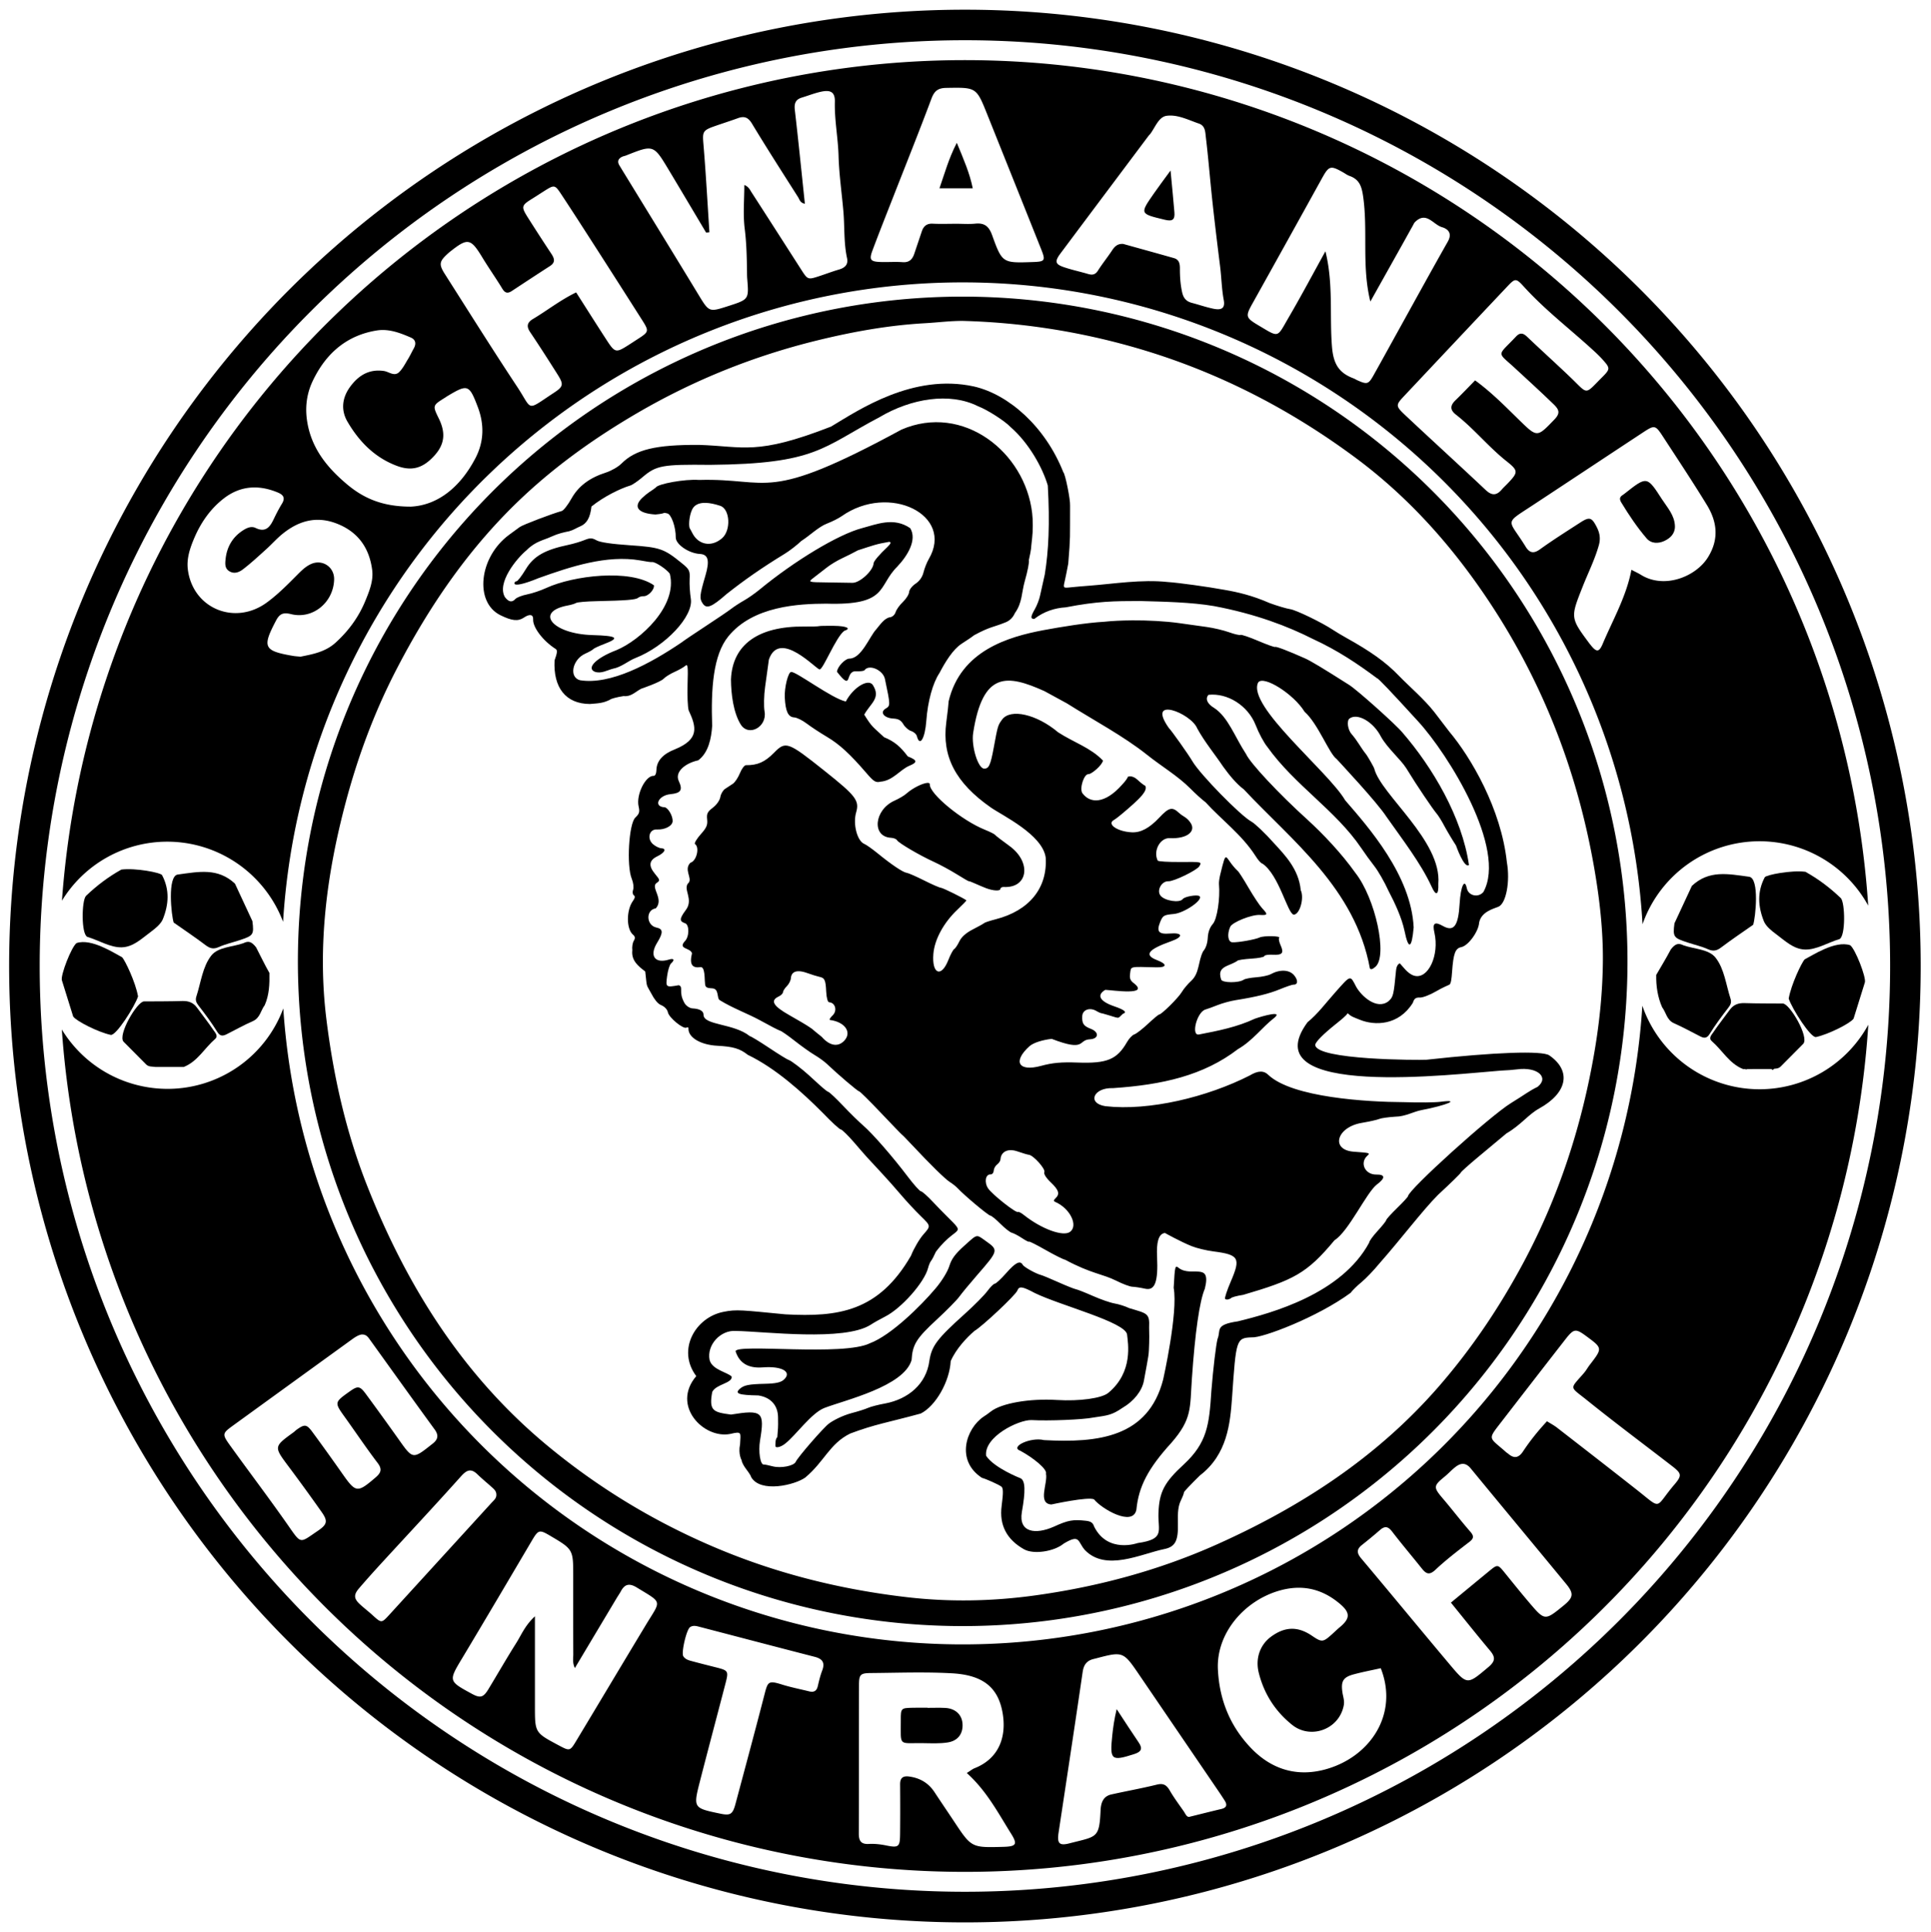 <?xml version="1.0" encoding="UTF-8" standalone="no"?>
<svg
   xmlns:dc="http://purl.org/dc/elements/1.1/"
   xmlns:cc="http://creativecommons.org/ns#"
   xmlns:rdf="http://www.w3.org/1999/02/22-rdf-syntax-ns#"
   xmlns:svg="http://www.w3.org/2000/svg"
   xmlns="http://www.w3.org/2000/svg"
   xmlns:sodipodi="http://sodipodi.sourceforge.net/DTD/sodipodi-0.dtd"
   xmlns:inkscape="http://www.inkscape.org/namespaces/inkscape"
   width="231.241mm"
   height="231.352mm"
   viewBox="0 0 231.241 231.352"
   version="1.1"
   id="svg8"
   inkscape:version="1.0.2-2 (e86c870879, 2021-01-15)"
   sodipodi:docname="Eintracht Plotterlogo Neu.svg">
  <defs
     id="defs2">
    <clipPath
       id="clipPath18"
       clipPathUnits="userSpaceOnUse">
      <path
         id="path16"
         d="M 0,697.323 H 748.346 V 0 H 0 Z" />
    </clipPath>
    <clipPath
       id="clipPath18-4"
       clipPathUnits="userSpaceOnUse">
      <path
         id="path16-5"
         d="M 0,697.323 H 748.346 V 0 H 0 Z" />
    </clipPath>
    <clipPath
       id="clipPath18-4-3"
       clipPathUnits="userSpaceOnUse">
      <path
         id="path16-5-8"
         d="M 0,697.323 H 748.346 V 0 H 0 Z" />
    </clipPath>
  </defs>
  <sodipodi:namedview
     id="base"
     pagecolor="#ffffff"
     bordercolor="#666666"
     borderopacity="1.0"
     inkscape:pageopacity="0.0"
     inkscape:pageshadow="2"
     inkscape:zoom="0.5"
     inkscape:cx="598.78322"
     inkscape:cy="403.10279"
     inkscape:document-units="mm"
     inkscape:current-layer="g2241"
     inkscape:document-rotation="0"
     showgrid="false"
     inkscape:snap-others="false"
     inkscape:object-nodes="false"
     inkscape:window-width="1920"
     inkscape:window-height="1017"
     inkscape:window-x="-17"
     inkscape:window-y="-17"
     inkscape:window-maximized="1" />
  <g
     inkscape:groupmode="layer"
     id="g2241"
     inkscape:label="Ebene 1"
     style="display:inline"
     transform="translate(9.539,-7.943)">
    <path
       id="path2137"
       style="color:#000000;font-style:normal;font-variant:normal;font-weight:normal;font-stretch:normal;font-size:medium;line-height:normal;font-family:sans-serif;font-variant-ligatures:normal;font-variant-position:normal;font-variant-caps:normal;font-variant-numeric:normal;font-variant-alternates:normal;font-variant-east-asian:normal;font-feature-settings:normal;font-variation-settings:normal;text-indent:0;text-align:start;text-decoration:none;text-decoration-line:none;text-decoration-style:solid;text-decoration-color:#000000;letter-spacing:normal;word-spacing:normal;text-transform:none;writing-mode:lr-tb;direction:ltr;text-orientation:mixed;dominant-baseline:auto;baseline-shift:baseline;text-anchor:start;white-space:normal;shape-padding:0;shape-margin:0;inline-size:0;clip-rule:nonzero;display:inline;overflow:visible;visibility:visible;isolation:auto;mix-blend-mode:normal;color-interpolation:sRGB;color-interpolation-filters:linearRGB;solid-color:#000000;solid-opacity:1;vector-effect:none;fill:#000000;fill-opacity:1;fill-rule:nonzero;stroke:none;stroke-width:0.246;stroke-linecap:butt;stroke-linejoin:miter;stroke-miterlimit:4;stroke-dasharray:none;stroke-dashoffset:0;stroke-opacity:1;color-rendering:auto;image-rendering:auto;shape-rendering:auto;text-rendering:auto;enable-background:accumulate;stop-color:#000000"
       d="m 89.98,59.022 c -8.97,3.496 -10.429,2.358 -15.826,2.19 -5.138,-0.023 -7.589,0.544 -9.284,2.25 -0.378,0.38 -1.206,0.857 -1.841,1.06 -1.988,0.636 -3.313,1.64 -4.148,3.139 -0.418,0.751 -0.939,1.413 -1.157,1.472 -1.114,0.299 -4.655,1.648 -5.019,1.912 -0.23,0.166 -0.803,0.586 -1.275,0.932 -3.602,2.643 -4.193,8.073 -1.048,9.628 1.373,0.679 2.123,0.756 2.811,0.291 0.7,-0.474 1.144,-0.388 1.112,0.214 -0.05,0.953 1.189,2.58 2.7,3.542 0.224,0.143 0.195,0.45 -0.133,1.362 -0.174,3.241 1.321,5.208 4.226,5.224 1.038,-0.083 1.58,-0.097 2.411,-0.511 0.078,-0.112 0.809,-0.309 1.625,-0.437 0.901,0.103 1.381,-0.497 2.109,-0.878 0,0 2.309,-0.783 2.708,-1.215 0.195,-0.211 0.776,-0.572 1.291,-0.801 0.515,-0.229 1.095,-0.559 1.288,-0.732 0.295,-0.265 0.337,0.082 0.269,2.181 -0.044,1.372 0.015,2.794 0.132,3.159 0.934,2 1.294,3.45 -1.623,4.652 -1.454,0.556 -2.212,1.396 -2.239,2.478 -0.011,0.43 -0.144,0.718 -0.327,0.709 -0.977,-0.052 -2.125,2.272 -1.807,3.655 0.153,0.666 0.089,0.883 -0.398,1.349 -0.772,0.739 -1.063,5.759 -0.424,7.313 0.191,0.462 0.265,1.056 0.166,1.318 -0.099,0.262 -0.063,0.558 0.08,0.658 0.182,0.127 0.15,0.333 -0.109,0.693 -0.797,1.104 -0.792,3.347 0.009,4.024 0.268,0.227 0.293,0.423 0.097,0.747 -0.147,0.242 -0.224,0.747 -0.173,1.121 -0.147,1.243 0.721,1.912 1.546,2.545 0.241,2.127 0.07,1.399 0.774,2.725 0.267,0.514 0.687,1.121 1.101,1.29 0.44,0.18 0.77,0.525 0.839,0.876 0.124,0.637 1.839,2.045 2.229,1.831 0.135,-0.074 0.239,-0.037 0.233,0.082 -0.057,1.085 1.427,1.983 3.458,2.09 1.897,0.1 2.694,0.336 3.649,1.088 3.35,1.617 6.507,4.467 9.001,6.971 1.021,1.069 1.981,1.952 2.132,1.962 0.151,0.01 0.889,0.733 1.64,1.605 1.433,1.666 1.466,1.702 3.266,3.628 0.622,0.665 1.655,1.829 2.296,2.586 0.641,0.757 1.712,1.908 2.379,2.557 1.213,1.18 1.213,1.18 0.323,2.189 -0.489,0.555 -1.164,1.708 -1.499,2.563 -3.878,6.703 -8.718,7.35 -15.029,7.013 -5.146,-0.492 -5.846,-0.625 -7.431,-0.297 -3.347,0.654 -5.613,4.545 -3.25,7.691 -3.034,3.552 0.909,7.559 4.079,6.923 1.44,-0.347 1.229,-0.148 1.167,1.242 -0.252,1.173 0.197,1.93 0.197,1.93 -0.01,0.182 0.242,0.666 0.559,1.077 0.317,0.411 0.573,0.821 0.568,0.911 1.106,1.956 5.268,0.953 6.492,0.056 2.292,-1.92 2.9,-4.05 5.379,-5.264 3.015,-1.131 4.465,-1.307 8.443,-2.393 1.782,-0.896 3.457,-3.825 3.586,-6.275 0.629,-1.452 1.894,-2.797 2.841,-3.614 0.929,-0.532 4.93,-4.294 5.138,-4.83 0.219,-0.565 0.582,-0.514 2.101,0.294 3.055,1.487 10.825,3.471 11.04,4.955 0.106,1.017 0.781,4.481 -2.238,6.989 -0.774,0.654 -3.456,1.026 -6.165,0.859 -3.263,-0.202 -6.631,0.383 -7.901,1.373 -0.33,0.257 -0.721,0.535 -0.868,0.617 -2.113,1.423 -3.388,5.253 -0.21,7.331 0.496,0.128 1.972,0.791 2.323,1.042 0.24,0.172 0.248,0.717 0.037,2.341 -0.295,2.267 0.613,4.014 2.69,5.176 1.136,0.636 3.589,0.28 4.751,-0.688 1.983,-1.188 1.642,-0.245 2.524,0.768 2.518,2.619 6.719,0.469 9.477,-0.101 1.341,-0.262 1.725,-0.97 1.668,-3.073 -0.039,-1.412 0.054,-2.128 0.357,-2.758 0.225,-0.468 0.39,-0.901 0.364,-0.962 -0.025,-0.061 0.833,-0.971 1.905,-2.021 3.298,-2.525 3.639,-6.241 3.863,-9.384 0.478,-6.88 0.481,-7.103 2.364,-7.161 1.218,0.107 7.846,-2.398 11.825,-5.325 0.217,-0.295 0.81,-0.877 1.317,-1.291 0.508,-0.415 1.467,-1.418 2.133,-2.23 2.542,-2.874 5.166,-6.351 7.016,-8.209 1.496,-1.384 2.724,-2.582 2.728,-2.663 0.004,-0.08 0.943,-0.925 2.086,-1.877 1.143,-0.952 2.668,-2.225 3.389,-2.827 1.74,-1.014 2.601,-2.252 3.914,-2.981 3.392,-1.87 3.896,-4.513 1.213,-6.362 -0.845,-0.582 -6.531,-0.38 -14.691,0.522 -0.945,0.055 -13.226,0.042 -13.337,-1.772 0.018,-0.349 0.96,-1.301 2.502,-2.53 0.574,-0.457 1.271,-1.027 1.378,-1.265 0.472,0.42 0.519,0.397 1.454,0.778 1.783,0.727 4.644,0.724 6.357,-2.028 0.155,-0.503 0.353,-0.652 0.833,-0.626 0.346,0.018 1.233,-0.323 1.971,-0.758 0.738,-0.435 1.417,-0.71 1.562,-0.781 0.197,-0.088 0.272,-0.696 0.332,-1.559 0.156,-2.186 0.386,-2.802 1.099,-2.941 0.839,-0.164 2.085,-1.88 2.142,-2.949 0.261,-1.286 1.705,-1.642 2.296,-1.884 0.946,-0.372 1.427,-3.068 1.027,-5.309 -0.682,-6.432 -4.328,-12.606 -6.904,-15.668 -0.381,-0.495 -1.177,-1.535 -1.769,-2.312 -1.248,-1.595 -3,-3.074 -4.182,-4.291 -1.66,-1.746 -3.525,-3.028 -6.406,-4.635 -0.527,-0.294 -1.225,-0.712 -1.553,-0.93 -1.331,-0.887 -4.433,-2.389 -5.143,-2.49 -0.417,-0.059 -1.519,-0.385 -2.45,-0.725 -2.07,-0.912 -3.861,-1.323 -5.402,-1.585 -1.972,-0.366 -5.521,-0.856 -6.786,-0.937 -3.146,-0.341 -6.513,0.218 -9.388,0.436 -0.68,0.049 -1.67,0.135 -2.2,0.192 -0.963,0.103 -0.963,0.103 -0.772,-0.719 0.105,-0.452 0.297,-1.407 0.427,-2.124 0.271,-3.375 0.201,-2.866 0.218,-6.941 0.039,-0.734 -0.584,-3.817 -0.806,-3.983 -2.138,-5.427 -6.511,-9.316 -10.703,-10.276 -7.297,-1.605 -13.811,2.82 -17.119,4.804 z M 107.581,56.584 c 1.152,0.436 3.24,1.792 3.885,2.481 2.243,1.95 3.862,4.928 4.471,7.01 0.258,4.531 0.094,7.872 -0.362,10.662 -0.225,0.986 -0.485,2.145 -0.576,2.575 -0.091,0.43 -0.36,1.126 -0.599,1.546 -0.539,0.95 -0.555,1.175 -0.087,1.2 1.154,-0.905 2.494,-1.32 3.768,-1.393 3.825,-0.742 5.844,-0.751 8.871,-0.758 2.831,0.078 6.188,0.142 8.884,0.606 5.02,0.941 8.908,2.452 11.793,3.914 3.018,1.385 5.417,3.001 7.745,4.735 0.158,0.008 1.722,1.664 4.894,5.139 3.633,3.948 10.673,15.29 7.841,20.437 -0.607,0.736 -1.805,0.474 -1.993,-0.436 -0.258,-1.253 -0.741,-0.225 -0.859,1.826 -0.155,2.71 -0.699,3.431 -2.021,2.681 -0.973,-0.552 -1.261,-0.325 -1.004,0.791 0.626,2.716 -0.747,5.649 -2.42,5.172 -0.801,-0.228 -1.4,-1.176 -1.722,-1.476 0,0 -0.376,0.088 -0.446,0.817 -0.291,3.026 -0.334,3.2 -0.913,3.721 -1.408,1.084 -3.256,-0.634 -3.874,-1.751 -0.725,-1.402 -0.615,-1.431 -2.462,0.645 -1.155,1.289 -2.119,2.617 -3.354,3.614 -6.788,9.24 17.846,6.18 23.183,5.792 0.611,-0.021 1.474,-0.088 1.918,-0.148 2.394,-0.327 3.878,0.935 2.458,2.09 -1.089,0.532 -1.397,0.845 -3.173,1.935 -2.478,1.507 -12.281,10.365 -12.356,11.164 -0.008,0.09 -0.597,0.729 -1.308,1.421 -0.711,0.692 -1.297,1.342 -1.302,1.445 -0.005,0.102 -0.474,0.691 -1.041,1.308 -0.567,0.617 -1.017,1.243 -0.998,1.391 -3.31,6.122 -11.602,8.414 -15.73,9.42 -2.82,0.41 -1.99,1.062 -2.425,2.096 -0.189,0.729 -0.523,3.533 -0.741,6.233 -0.255,4.041 -0.494,6.199 -3.301,8.801 -2.347,2.157 -2.943,3.303 -3.035,5.826 -0.079,2.149 0.836,3.118 -2.491,3.592 0,0 -3.581,1.295 -5.209,-1.967 -0.149,-0.465 -0.395,-0.638 -1,-0.704 -1.552,-0.169 -2.13,-0.064 -3.78,0.688 -2.27,1.018 -4.289,0.711 -3.879,-1.727 0.454,-2.537 0.41,-3.724 -0.127,-4.036 0,0 -3.183,-1.229 -4.151,-2.703 -0.274,-2.273 3.855,-4.31 5.424,-4.277 2.023,0.117 6.19,-0.054 7.414,-0.304 1.685,-0.255 2.186,-0.262 3.517,-1.178 1.332,-0.774 2.313,-2.018 2.536,-3.215 0.629,-3.446 0.575,-2.916 0.633,-4.514 0.016,-0.324 0.014,-1.172 -0.006,-1.885 0.082,-1.721 -0.239,-1.661 -2.383,-2.309 -0.467,-0.225 -1.254,-0.475 -1.749,-0.557 -0.495,-0.082 -1.659,-0.485 -2.586,-0.895 -0.927,-0.41 -1.85,-0.775 -2.052,-0.812 -0.201,-0.036 -1.152,-0.416 -2.113,-0.845 -0.961,-0.428 -1.883,-0.812 -2.05,-0.852 -0.607,-0.148 -2.049,-0.95 -2.198,-1.222 -0.307,-0.561 -0.862,-0.288 -1.965,0.966 -0.62,0.705 -1.238,1.282 -1.373,1.284 -0.136,0.001 -0.541,0.402 -0.902,0.89 -0.36,0.488 -1.562,1.704 -2.671,2.701 -3.357,3.018 -3.99,3.855 -4.273,5.642 -0.363,2.814 -2.565,4.6 -5.286,5.115 -0.793,0.139 -1.726,0.379 -2.073,0.534 -0.347,0.155 -1.221,0.432 -1.943,0.616 -1.177,0.322 -2.232,0.892 -2.711,1.246 -0.618,0.435 -3.741,4.028 -3.993,4.593 -0.22,0.493 -1.784,0.795 -2.767,0.536 -0.493,-0.13 -0.967,-0.225 -1.055,-0.212 -0.418,0.063 -0.673,-1.552 -0.453,-2.871 0.577,-3.458 0.285,-3.72 -3.478,-3.112 -2.118,-0.282 -2.662,-0.44 -2.246,-2.706 0.445,-0.942 2.395,-1.024 2.334,-1.832 -0.429,-0.508 -2.355,-0.808 -2.65,-2.005 -0.361,-1.776 1.299,-3.607 3.144,-3.47 3.45,0.06 12.996,1.28 16.158,-0.749 0.319,-0.216 1.093,-0.653 1.72,-0.972 1.969,-1.001 4.708,-4.102 5.146,-5.827 0.084,-0.33 0.244,-0.71 0.356,-0.844 0.112,-0.134 0.371,-0.622 0.575,-1.086 2.9,-3.856 4.166,-1.173 -0.327,-5.945 -0.656,-0.705 -1.312,-1.288 -1.457,-1.296 -0.144,-0.007 -0.852,-0.794 -1.572,-1.747 -1.801,-2.385 -4.248,-5.191 -5.35,-6.136 -0.505,-0.433 -1.582,-1.489 -2.393,-2.345 -0.811,-0.856 -1.603,-1.607 -1.762,-1.67 -0.25,-0.098 -0.674,-0.46 -2.277,-1.941 -0.831,-0.769 -2.223,-1.831 -2.471,-1.884 -0.148,-0.032 -1.21,-0.686 -2.36,-1.454 -1.15,-0.767 -2.193,-1.399 -2.317,-1.406 -1.894,-1.53 -5.477,-1.28 -5.538,-2.532 0.025,-0.464 -0.44,-0.742 -1.32,-0.789 -0.321,-0.017 -0.738,-0.284 -0.934,-0.597 -0.814,-1.407 -0.097,-1.916 -0.699,-2.18 -1.573,0.278 -1.589,0.265 -1.407,-1.094 0.091,-0.68 0.299,-1.357 0.462,-1.503 0.473,-0.424 0.363,-0.658 -0.224,-0.476 -1.705,0.53 -2.399,-0.442 -1.435,-2.01 0.745,-1.211 0.726,-1.654 -0.078,-1.819 -1.241,-0.256 -1.306,-2.121 -0.08,-2.3 0.995,-1.098 -0.58,-2.427 0.036,-2.996 0.502,-0.348 0.5,-0.363 -0.141,-1.142 -0.791,-0.961 -0.704,-1.611 0.28,-2.089 0.9,-0.437 1.149,-0.933 0.486,-0.968 -0.267,-0.014 -0.724,-0.241 -1.017,-0.505 -0.726,-0.654 -0.422,-1.789 0.465,-1.742 0.974,0.052 1.877,-0.418 1.907,-0.992 0.033,-0.626 -0.563,-1.647 -0.975,-1.669 -1.362,-0.072 -0.743,-1.427 0.715,-1.568 1.256,-0.121 1.496,-0.5 0.994,-1.571 -0.509,-1.085 0.749,-2.135 2.331,-2.481 1.234,-0.92 1.571,-2.655 1.667,-4.12 -0.156,-4.501 0.126,-8.48 1.921,-10.701 2.967,-3.673 8.472,-3.921 11.731,-3.938 7.47,0.226 6.136,-2.083 8.511,-4.429 1.27,-1.342 2.392,-3.231 1.558,-4.606 -1.966,-1.368 -4.031,-0.468 -5.77,-0.009 -2.81,0.735 -8.048,3.878 -12.298,7.38 -0.522,0.43 -1.35,1.009 -1.84,1.285 -0.49,0.276 -1.179,0.724 -1.532,0.996 -0.352,0.272 -1.732,1.208 -3.066,2.08 -1.334,0.873 -2.63,1.749 -2.881,1.947 -3.753,2.542 -8.513,5.115 -12.162,4.524 -1.351,-0.353 -0.919,-2.491 0.643,-3.189 0.448,-0.2 0.873,-0.44 0.946,-0.534 0.073,-0.094 0.67,-0.373 1.327,-0.621 1.903,-0.718 1.557,-0.976 -1.422,-1.061 -4.795,-0.137 -6.999,-2.801 -2.936,-3.55 0.4,-0.074 0.843,-0.209 0.983,-0.3 0.14,-0.091 1.255,-0.187 2.476,-0.212 3.496,-0.073 4.673,-0.168 4.937,-0.399 0.135,-0.118 0.428,-0.205 0.65,-0.194 0.55,0.029 1.324,-0.781 1.25,-1.308 -2.871,-1.99 -9.663,-1.163 -12.89,0.321 -0.653,0.304 -1.682,0.65 -2.288,0.769 -0.605,0.119 -1.236,0.363 -1.402,0.542 -0.418,0.452 -0.801,0.386 -1.267,-0.22 -0.985,-1.7 1.396,-4.624 2.605,-5.622 1.072,-1.081 2.063,-1.186 2.991,-1.63 0.802,-0.364 1.452,-0.502 2.111,-0.634 0.568,-0.166 0.821,-0.376 1.299,-0.574 0.804,-0.332 1.207,-1.039 1.361,-2.384 1.454,-1.179 3.441,-2.151 4.641,-2.513 0.241,-0.065 0.902,-0.514 1.47,-0.998 1.653,-1.41 2.377,-1.542 8.088,-1.478 12.754,-0.114 13.417,-2.083 20.299,-5.71 3.783,-2.241 8.409,-3.005 11.789,-1.311 z m -9.151,2.791 c -16.487,8.941 -15.595,5.787 -24.266,6.036 -1.68,-0.129 -4.983,0.475 -5.181,0.919 -0.166,0.125 0,0 -0.342,0.25 -0.109,0.079 -0.708,0.434 -1.276,0.98 -1.119,1.077 -0.495,1.86 1.582,1.987 1.433,-0.127 0.758,-0.288 1.433,-0.127 0.482,0.121 1.02,1.661 1.003,2.87 -0.012,0.831 1.566,1.912 2.893,1.982 0.999,0.053 1.189,0.783 0.667,2.565 -0.706,2.414 -0.74,2.76 -0.329,3.37 0.458,0.68 1.071,0.436 2.86,-1.137 2.114,-1.669 4.18,-3.119 6.948,-4.811 0.564,-0.34 1.463,-1.034 1.999,-1.543 1.056,-0.678 2.055,-1.687 3.073,-2.081 0.599,-0.228 1.387,-0.625 1.753,-0.882 5.689,-4.007 13.534,-0.15 10.438,5.132 -0.229,0.39 -0.512,1.103 -0.629,1.584 -0.137,0.562 -0.477,1.049 -0.956,1.365 -0.409,0.27 -0.756,0.719 -0.771,0.997 -0.015,0.278 -0.348,0.812 -0.74,1.185 -0.393,0.373 -0.787,0.924 -0.876,1.224 -0.09,0.3 -0.381,0.573 -0.648,0.608 -0.672,0.087 -1.194,0.876 -1.68,1.457 -0.802,0.868 -1.753,3.462 -3.182,3.499 -0.515,-0.027 -1.479,0.981 -1.511,1.579 1.925,2.469 0.902,-0.063 2.222,-0.063 0.525,0.028 1.01,-0.03 1.078,-0.128 0.527,-0.759 2.214,-0.031 2.442,1.054 0.662,3.144 0.664,3.201 0.092,3.539 -0.743,0.439 -0.207,1.138 0.917,1.197 0.609,0.032 0.922,0.21 1.196,0.682 0.204,0.351 0.627,0.718 0.94,0.814 0.312,0.096 0.62,0.377 0.684,0.624 0.341,1.313 0.971,0.272 1.127,-1.863 0.17,-2.328 0.777,-4.53 1.575,-5.713 0.683,-1.307 1.598,-2.806 2.628,-3.488 0.666,-0.423 1.347,-0.888 1.512,-1.032 1.93,-1.043 2.29,-0.95 3.66,-1.501 0.583,-0.208 0.969,-0.571 1.239,-1.163 0.886,-1.226 0.785,-2.455 1.179,-3.829 0.337,-1.163 0.556,-2.292 0.485,-2.509 0.361,-1.651 0.2,-1.056 0.39,-2.609 0.106,-0.852 0.109,-2.203 0.007,-3.001 -0.84,-7.342 -8.28,-13.183 -15.635,-10.019 z m -23.471,8.78 c 0.49,0.012 1.075,0.129 1.753,0.354 1.181,0.391 1.312,2.958 0.199,3.898 -1.331,1.124 -2.814,0.694 -3.482,-0.527 -0.343,-0.628 -0.191,-0.376 -0.339,-0.628 -0.177,-0.185 -0.146,-1.433 0.243,-2.276 0.261,-0.566 0.81,-0.841 1.627,-0.821 z m -13.735,4.255 c -0.213,-0.003 -0.445,0.067 -0.797,0.21 -0.457,0.186 -1.306,0.437 -1.886,0.559 -2.833,0.594 -4.173,1.358 -5.111,2.913 -0.486,0.806 -0.988,1.46 -1.115,1.453 -0.127,-0.007 -0.237,0.101 -0.244,0.238 -0.019,0.358 1.096,0.12 2.886,-0.618 3.848,-1.377 8.16,-2.808 12.168,-2.12 0.671,0.131 1.307,0.221 1.414,0.2 0.35,-0.069 1.726,0.829 2.131,1.39 0.994,3.873 -3.582,7.996 -6.394,9.159 -2.402,0.915 -3.625,2.127 -2.601,2.578 0.767,0.285 1.519,-0.193 2.175,-0.355 1.019,-0.19 1.83,-0.936 2.681,-1.273 3.61,-1.408 6.992,-5.017 6.658,-7.105 -0.111,-0.698 -0.176,-1.761 -0.144,-2.362 0.053,-1.002 -0.025,-1.159 -0.946,-1.908 -2.131,-1.733 -2.598,-1.894 -6.217,-2.139 -2.172,-0.147 -3.556,-0.351 -3.978,-0.586 -0.274,-0.153 -0.467,-0.23 -0.68,-0.233 z m 35.698,0.414 c 0.28,-5.05e-4 0.238,0.211 -0.181,0.604 -0.978,0.918 -1.652,1.712 -1.665,1.965 -0.047,0.879 -1.654,2.359 -2.538,2.336 h -5.12e-4 c -0.501,-0.013 -1.908,-0.035 -3.127,-0.049 -2.217,-0.025 -2.217,-0.025 -1.446,-0.614 0.424,-0.324 1.118,-0.862 1.542,-1.195 0.424,-0.333 1.226,-0.816 1.782,-1.074 0.556,-0.257 1.411,-0.688 1.899,-0.957 1.793,-0.579 2.181,-0.753 3.735,-1.016 z m 29.028,9.403 c -1.178,0.009 -2.311,0.063 -3.274,0.166 -2.137,0.119 -5.061,0.598 -7.275,1.008 -4.222,0.798 -9.889,2.455 -11.335,8.5 -0.014,0.32 -0.142,1.463 -0.285,2.539 -0.541,4.077 1.121,7.251 5.334,10.191 1.341,0.942 6.176,3.225 6.571,5.985 0.232,3.652 -1.965,6.368 -5.986,7.399 -0.687,0.176 -1.308,0.381 -1.38,0.454 -0.072,0.073 -0.682,0.414 -1.356,0.757 -0.81,0.412 -1.357,0.897 -1.612,1.426 -0.212,0.441 -0.493,0.86 -0.624,0.932 -0.131,0.072 -0.447,0.661 -0.701,1.31 -0.844,2.152 -1.985,1.692 -1.794,-0.722 0.138,-1.742 1.24,-3.765 2.907,-5.334 0.605,-0.57 1.075,-1.06 1.044,-1.089 -0.242,-0.226 -2.804,-1.492 -3.044,-1.504 -0.167,-0.009 -1.078,-0.406 -2.024,-0.883 -0.946,-0.477 -1.886,-0.887 -2.088,-0.912 -0.433,-0.053 -1.803,-0.972 -3.45,-2.316 -0.65,-0.53 -1.377,-1.044 -1.616,-1.142 -0.856,-0.354 -1.38,-2.379 -0.977,-3.772 0.411,-1.417 -0.013,-1.974 -3.781,-4.974 -4.404,-3.506 -4.65,-3.594 -6.054,-2.167 -1.098,1.116 -1.973,1.502 -3.363,1.487 -0.182,-0.002 -0.506,0.429 -0.719,0.957 -0.213,0.528 -0.593,1.098 -0.845,1.267 -0.251,0.169 -0.666,0.442 -0.923,0.607 -0.256,0.165 -0.516,0.606 -0.577,0.98 -0.064,0.391 -0.442,0.931 -0.89,1.272 -0.656,0.499 -0.764,0.721 -0.69,1.412 0.071,0.662 -0.069,0.995 -0.73,1.733 -0.469,0.524 -0.857,1.124 -0.72,1.219 0.583,0.404 0.17,2.045 -0.552,2.233 -0.81,0.803 0.201,1.783 -0.183,2.362 -0.86,0.76 0.685,1.979 -0.411,3.358 -0.811,1.093 -0.655,1.31 -0.032,1.532 0.51,0.182 0.515,1.65 -0.076,2.181 -0.796,0.931 0.702,0.725 0.891,1.408 -0.323,1.325 0.008,1.801 1.012,1.663 0.574,-0.099 0.482,1.51 0.542,1.852 0.013,0.58 0.18,0.642 0.864,0.684 0.869,0.046 0.51,1.184 0.909,1.418 1.53,0.952 3.462,1.66 4.802,2.4 1.185,0.657 2.281,1.223 2.436,1.258 0.155,0.035 0.937,0.581 1.74,1.214 0.802,0.632 1.873,1.394 2.381,1.693 0.507,0.299 1.168,0.778 1.468,1.064 1.335,1.272 3.715,3.298 3.851,3.279 0.082,-0.012 1.264,1.155 2.625,2.591 1.361,1.436 2.496,2.612 2.525,2.614 0.028,0.001 0.514,0.498 1.082,1.104 2.313,2.47 4.084,4.209 4.64,4.556 0.324,0.202 0.749,0.541 0.946,0.753 0.774,0.836 3.657,3.251 3.895,3.264 0.139,0.007 0.688,0.452 1.221,0.989 0.533,0.536 1.148,1.018 1.367,1.071 0.219,0.052 0.77,0.342 1.225,0.644 0.455,0.302 0.829,0.49 0.833,0.419 0.004,-0.071 0.895,0.377 1.981,0.996 1.085,0.618 2.139,1.144 2.341,1.169 3.142,1.686 4.467,1.683 6.135,2.519 0.756,0.384 1.615,0.703 1.908,0.713 0.293,0.009 0.987,0.116 1.541,0.238 1.17,0.258 1.568,-0.815 1.424,-3.84 -0.079,-1.648 0.139,-2.734 0.94,-2.836 0,0 1.854,1.037 3.187,1.573 0.588,0.24 1.772,0.527 2.63,0.637 3.052,0.392 3.282,0.788 2.08,3.583 -0.458,1.064 -0.769,2.005 -0.692,2.091 l -0.003,-5.1e-4 c 0.205,0.228 0.675,-0.046 0.675,-0.046 0.055,-0.138 0.758,-0.314 1.497,-0.427 6.014,-1.765 7.614,-2.542 10.935,-6.54 1.704,-1.065 3.826,-5.717 5.072,-6.673 1.04,-0.774 1.015,-1.212 -0.068,-1.192 -1.349,0.026 -2.023,-1.4 -1.069,-2.259 0.361,-0.325 0.321,-0.336 -1.626,-0.476 -2.811,-0.203 -2.081,-2.929 0.922,-3.447 0.958,-0.165 1.916,-0.379 2.13,-0.476 0.214,-0.097 1.08,-0.219 1.924,-0.272 1.177,-0.009 2.159,-0.599 3.112,-0.784 3.071,-0.585 4.782,-1.328 2.298,-0.999 -0.634,0.084 -2.603,0.104 -4.376,0.044 -4.48,-0.021 -13.332,-0.559 -16.222,-3.242 -0.567,-0.57 -1.258,-0.552 -2.271,0.059 -5.068,2.571 -12.015,4.265 -17.266,3.666 -2.233,-0.346 -1.423,-2.254 0.917,-2.162 5.903,-0.397 10.847,-1.509 14.962,-4.672 1.713,-0.975 3.003,-2.7 4.231,-3.648 1.409,-1.081 -1.336,-0.302 -2.208,0.007 -2.133,1.002 -4.38,1.444 -6.688,1.889 -1.002,0.196 -0.247,-2.708 0.778,-2.993 0.236,-0.066 0.889,-0.303 1.45,-0.527 0.561,-0.224 1.517,-0.487 2.126,-0.584 2.505,-0.4 4.008,-0.77 5.322,-1.308 0.764,-0.313 1.499,-0.563 1.635,-0.556 0.54,0.029 0.575,-0.53 0.072,-1.126 -0.57,-0.674 -1.7,-0.723 -2.808,-0.12 -0.279,0.152 -1.053,0.316 -1.719,0.365 -0.667,0.049 -1.339,0.177 -1.494,0.286 -0.588,0.411 -2.577,0.4 -2.711,-0.015 -0.291,-0.897 -0.065,-1.343 0.869,-1.716 0.519,-0.207 1.004,-0.448 1.078,-0.536 0.074,-0.087 0.829,-0.2 1.677,-0.251 0.848,-0.051 1.548,-0.189 1.554,-0.307 0.006,-0.118 0.447,-0.19 0.98,-0.162 1.18,0.062 1.389,-0.188 0.958,-1.143 -0.182,-0.403 -0.258,-0.798 -0.168,-0.878 0.259,-0.233 -1.847,-0.276 -2.331,-0.048 -0.539,0.254 -2.591,0.618 -3.279,0.582 -0.525,-0.028 -0.652,-0.961 -0.253,-1.856 0.244,-0.547 2.55,-1.473 3.539,-1.42 0.966,0.051 1.001,-0.043 0.291,-0.797 -0.296,-0.314 -1.037,-1.429 -1.647,-2.478 -0.61,-1.049 -1.188,-1.947 -1.285,-1.995 -1.636,-1.54 -1.263,-2.925 -2.097,0.46 -0.098,0.401 -0.166,0.897 -0.148,1.101 0.155,1.753 -0.22,4.2 -0.733,4.786 -0.368,0.42 -0.574,0.986 -0.61,1.679 -0.035,0.662 -0.239,1.249 -0.554,1.599 -0.623,1.21 -0.411,2.585 -1.411,3.521 -0.406,0.365 -0.926,0.983 -1.155,1.372 -0.4,0.68 -2.438,2.696 -2.711,2.681 -0.073,-0.004 -0.673,0.499 -1.334,1.117 -0.661,0.618 -1.393,1.184 -1.627,1.256 -0.234,0.073 -0.629,0.488 -0.878,0.922 -1.198,2.087 -2.384,2.579 -5.905,2.452 -1.968,-0.071 -3.01,0.023 -4.382,0.395 -2.713,0.737 -3.44,-0.512 -1.377,-2.367 0.538,-0.456 1.672,-0.754 2.644,-0.866 4.137,1.591 3.124,0.128 4.556,0.055 1.08,-0.047 1.163,-0.857 0.128,-1.257 -0.871,-0.337 -1.066,-0.626 -1.025,-1.512 0.037,-0.785 0.916,-1.096 1.72,-0.609 0.27,0.163 0.578,0.286 0.686,0.274 2.338,0.649 1.696,0.717 2.467,0.046 0.54,-0.175 0.194,-0.471 -1.046,-0.895 -1.733,-0.593 -2.14,-1.344 -1.066,-1.969 0.965,0.046 5.322,0.713 3.44,-0.778 -0.452,-0.332 -0.556,-0.601 -0.465,-1.207 0.128,-0.852 -0.133,-0.794 3.153,-0.712 1.267,0.031 1.304,-0.389 0.076,-0.859 -1.603,-0.613 -1.11,-1.275 1.69,-2.268 1.49,-0.529 1.397,-1.051 -0.163,-0.921 -1.341,0.112 -1.625,-0.227 -1.158,-1.38 0.316,-0.779 0.442,-0.853 1.63,-0.96 1.286,-0.116 3.625,-1.753 3.063,-2.143 -0.292,-0.203 -1.777,0.06 -1.985,0.351 -0.365,0.512 -2.219,0.215 -2.687,-0.43 -0.459,-0.632 0.171,-1.736 0.966,-1.695 0.637,0.033 3.404,-1.31 3.698,-1.795 0.324,-0.535 0.324,-0.534 -2.282,-0.513 -1.433,0.012 -2.647,-0.063 -2.698,-0.165 -0.573,-1.163 0.285,-2.754 1.451,-2.692 2.071,0.11 3.256,-0.838 2.413,-1.929 -0.405,-0.58 -0.856,-0.669 -1.287,-1.069 -0.838,-0.784 -1.225,-0.696 -2.395,0.548 -1.176,1.25 -2.204,1.802 -3.273,1.754 -1.75,-0.078 -3.072,-1.004 -2.129,-1.491 0.253,-0.131 1.3,-0.995 2.326,-1.92 0.578,-0.554 1.755,-1.561 1.4,-2.166 -0.107,-0.016 -0.52,-0.333 -0.918,-0.706 -0.674,-0.631 -1.177,-0.356 -1.177,-0.356 0.012,0.105 -0.279,0.511 -0.646,0.903 -2.111,2.401 -3.892,2.294 -4.799,1.031 -0.345,-0.593 0.211,-2.289 0.741,-2.261 0.361,0.019 1.633,-1.059 1.738,-1.622 -1.468,-1.544 -3.5,-2.172 -5.372,-3.387 -2.563,-2.166 -5.712,-2.882 -6.707,-1.525 -0.504,0.687 -0.52,0.74 -0.999,3.346 -0.391,2.127 -0.59,2.556 -1.169,2.526 -0.722,-0.038 -1.536,-2.703 -1.3,-4.258 1.149,-7.439 4.078,-7.021 8.536,-5.021 0.555,0.305 1.764,0.964 2.686,1.465 3.296,2.074 6.787,3.924 9.572,6.136 1.738,1.394 3.719,2.551 5.224,4.07 0.544,0.557 1.364,1.297 1.823,1.646 1.908,2.092 4.343,3.886 5.951,6.386 0.312,0.514 0.695,0.942 0.852,0.951 1.992,1.361 2.989,5.933 3.73,6.11 0.716,0.042 1.308,-1.966 0.859,-2.923 -0.243,-2.554 -1.941,-4.245 -3.205,-5.633 -1.055,-1.186 -2.273,-2.347 -2.704,-2.582 -1.307,-0.709 -6.15,-5.661 -7.065,-7.224 -0.48,-0.821 -2.503,-3.677 -2.829,-3.994 -2.744,-3.899 2.678,-1.773 3.407,0.063 0.898,1.638 2.122,3.105 3.11,4.581 0.71,0.98 1.567,2.044 2.468,2.714 5.75,6.14 13.342,11.865 15.095,21.425 0.101,0.185 0.331,0.119 0.68,-0.195 1.467,-1.319 -0.006,-8.163 -2.417,-11.233 -1.669,-2.346 -3.829,-4.623 -5.741,-6.372 -3.377,-3.048 -6.86,-6.769 -7.344,-7.845 -1.362,-2.074 -2.148,-4.443 -3.847,-5.544 -0.807,-0.473 -1.074,-1.107 -0.657,-1.558 2.274,-0.241 4.708,1.269 5.641,3.605 0.37,0.962 1,2.14 1.399,2.62 3.285,4.608 8.187,7.592 11.246,12.114 0.409,0.613 1.119,1.593 1.579,2.178 0.46,0.585 1.221,1.916 1.692,2.958 0.805,1.534 1.581,3.221 1.919,4.793 0.47,2.308 0.866,2.158 1.094,-0.416 -0.295,-6.239 -5.42,-12.009 -8.199,-15.218 -2.016,-3.467 -11.813,-11.312 -10.424,-14.112 0.638,-0.899 4.259,1.381 5.555,3.499 1.642,1.469 2.939,5.02 3.841,5.663 0.502,0.555 4.826,5.157 5.976,6.925 1.921,2.729 4.111,5.562 5.389,8.337 0.524,1.187 0.866,1.05 0.814,-0.327 0.432,-5.133 -6.882,-10.678 -7.669,-13.775 -0.026,-0.158 -0.86,-1.607 -1.025,-1.78 -0.616,-0.773 -0.995,-1.57 -1.683,-2.349 -0.475,-0.529 -0.621,-1.619 -0.251,-1.884 0.963,-0.689 2.864,0.415 3.761,2.184 0.769,1.37 2.372,2.731 3.027,3.774 0.78,1.269 1.429,2.266 2.12,3.291 0.641,0.957 1.322,1.918 1.514,2.135 0.192,0.217 0.601,0.871 0.909,1.454 0.308,0.582 0.944,1.649 1.415,2.372 0,0 0.978,2.802 1.551,2.336 -0.825,-5.73 -4.376,-11.715 -7.957,-15.85 -0.786,-0.957 -5.402,-5.085 -6.381,-5.707 -3.202,-2.034 -4.59,-2.869 -5.309,-3.19 -1.966,-0.878 -3.462,-1.449 -3.56,-1.361 -0.058,0.052 -0.973,-0.275 -2.033,-0.727 -1.06,-0.452 -2.015,-0.774 -2.12,-0.716 -0.106,0.058 -0.719,-0.084 -1.362,-0.315 -0.643,-0.231 -1.839,-0.515 -2.658,-0.63 -0.819,-0.115 -2.315,-0.325 -3.324,-0.466 -1.656,-0.231 -3.748,-0.344 -5.712,-0.33 z m -35.644,0.651 c -0.914,-0.011 -1.719,0.008 -1.789,0.041 -0.07,0.033 -0.847,0.053 -1.728,0.044 -5.536,-0.054 -8.618,2.165 -8.793,6.33 0.015,1.812 0.294,3.974 1.163,5.391 0.948,1.519 3.188,0.305 2.86,-1.55 -0.106,-0.598 -0.078,-1.913 0.062,-2.922 0.14,-1.009 0.344,-2.49 0.454,-3.291 1.279,-3.731 5.781,1.301 6.082,1.172 0.406,0.045 1.948,-3.893 2.951,-4.615 0.891,-0.289 0.276,-0.581 -1.262,-0.599 z m -5.096,5.527 c -0.358,-0.019 -0.83,1.852 -0.77,3.054 0.083,1.665 0.407,2.348 1.131,2.386 0.314,0.017 0.986,0.347 1.493,0.734 0.507,0.387 1.597,1.103 2.423,1.593 1.494,0.885 2.75,2.037 4.72,4.325 h -5.12e-4 c 0.894,1.039 1.118,1.177 1.693,1.045 1.497,-0.119 2.331,-1.433 3.463,-1.909 1,-0.411 0.956,-0.67 -0.189,-1.116 -0.864,-1.143 -1.557,-1.774 -2.844,-2.302 -1.346,-1.276 -1.379,-1.098 -2.374,-2.701 0.746,-1.368 2.027,-1.969 1.035,-3.542 -0.546,-0.828 -2.358,0.279 -3.242,1.969 -1.669,-0.354 -5.947,-3.603 -6.537,-3.536 z m 16.312,13.281 c -0.548,0.025 -1.765,0.606 -2.535,1.298 -0.244,0.22 -0.875,0.592 -1.402,0.827 -2.452,1.096 -2.759,4.325 -0.423,4.448 0.318,0.017 0.642,0.147 0.72,0.29 0.182,0.333 2.71,1.817 4.419,2.594 0.728,0.331 1.967,1.003 2.755,1.494 0.787,0.491 1.433,0.863 1.435,0.828 0.002,-0.035 0.328,0.085 0.725,0.266 0.397,0.181 0.994,0.433 1.326,0.559 0.867,0.329 1.705,0.37 1.721,0.084 0.007,-0.135 0.184,-0.237 0.394,-0.225 2.94,0.156 3.365,-2.983 0.668,-4.928 -0.875,-0.631 -1.642,-1.223 -1.705,-1.315 -0.063,-0.092 -0.603,-0.363 -1.2,-0.603 -2.776,-1.114 -6.672,-4.32 -6.612,-5.441 0.007,-0.132 -0.102,-0.185 -0.284,-0.177 z M 86.141,124.237 c 0.271,0.007 0.595,0.077 0.967,0.21 0.571,0.203 1.228,0.409 1.46,0.455 0.651,0.13 0.765,0.372 0.831,1.754 0.036,0.765 0.18,1.288 0.357,1.297 0.735,0.039 0.997,1.009 0.422,1.562 -0.3,0.289 -0.444,0.538 -0.32,0.557 1.794,0.245 2.643,1.472 1.713,2.475 -0.745,0.802 -1.756,0.633 -2.701,-0.451 -1.497,-1.184 -0.78,-0.696 -1.497,-1.184 -0.283,-0.2 -1.35,-0.832 -2.37,-1.406 -1.956,-1.1 -2.336,-1.756 -1.298,-2.243 0.278,-0.13 0.512,-0.363 0.52,-0.517 0.008,-0.154 0.216,-0.479 0.462,-0.723 0.246,-0.244 0.464,-0.673 0.482,-0.951 0.039,-0.568 0.377,-0.852 0.973,-0.835 z m 25.379,21.425 c 0.239,0.002 0.503,0.049 0.782,0.147 0.594,0.208 1.211,0.39 1.371,0.407 0.537,0.053 2.015,1.704 1.852,2.069 -0.096,0.215 0.201,0.69 0.771,1.233 0.97,0.924 1.108,1.39 0.565,1.907 -0.244,0.235 -0.254,0.339 -0.037,0.432 1.764,0.758 2.793,2.831 1.78,3.585 h -0.002 c -0.816,0.607 -3.406,-0.334 -5.51,-2.002 -0.34,-0.269 -0.672,-0.442 -0.737,-0.383 -0.201,0.181 -3.087,-2.098 -3.563,-2.814 -0.489,-0.735 -0.32,-1.71 0.291,-1.678 0.194,0.01 0.363,-0.189 0.376,-0.443 0.013,-0.254 0.197,-0.59 0.409,-0.748 0.212,-0.158 0.393,-0.427 0.401,-0.598 0.038,-0.712 0.533,-1.122 1.25,-1.118 z m -4.028,10.296 c -0.326,-0.002 -0.663,0.346 -1.588,1.178 -1.058,0.951 -1.499,1.554 -1.763,2.409 -0.205,0.664 -0.884,1.771 -1.626,2.65 -1.796,2.137 -5.373,5.645 -7.861,6.579 -3.169,1.595 -15.899,0.031 -16.109,0.958 0.379,1.203 1.277,2.096 3.254,1.94 2.318,-0.183 3.56,0.546 2.521,1.48 -0.357,0.321 -0.975,0.456 -2.216,0.484 -1.973,0.044 -2.555,0.159 -3.049,0.604 -0.637,0.573 -0.145,0.748 2.223,0.791 1.556,0.244 2.33,1.255 2.354,2.591 0.027,1.5 -0.012,1.24 -0.087,2.403 -0.274,0.211 -0.222,0.962 -0.227,1.042 -0.017,0.317 0.668,0.153 1.191,-0.284 1.23,-0.955 3.11,-3.654 4.685,-4.258 2.464,-0.945 9.51,-2.564 10.432,-5.731 0.111,-1.854 0.567,-2.589 3.01,-4.845 1.192,-1.101 2.407,-2.334 2.699,-2.74 0.293,-0.406 1.252,-1.566 2.131,-2.576 2.583,-2.969 2.59,-2.998 1.041,-4.095 -0.513,-0.363 -0.76,-0.577 -1.014,-0.579 z m 24.139,3.814 c -0.455,-0.357 -0.469,-0.303 -0.619,2.37 0.542,2.99 -1.263,10.996 -1.263,10.996 -1.792,6.905 -7.75,7.595 -14.266,7.241 -1.557,-0.398 -4.182,0.805 -2.814,1.289 1.48,0.802 3.246,2.196 3.051,2.744 0.241,1.111 -1.05,3.569 0.644,3.675 0,0 4.487,-0.982 5.121,-0.602 0.901,1.124 4.646,3.321 5.062,1.226 0.263,-2.761 1.412,-4.961 4.174,-7.989 2.53,-2.899 2.224,-4.183 2.473,-7.711 0.38,-5.549 0.918,-9.283 1.549,-10.761 0.823,-3.284 -1.605,-1.33 -3.114,-2.477 z"
       sodipodi:nodetypes="ccssscssscsccccccssccccccsscscscccccccccscccssssscccccccscccccccccccsccscsccccccccccscccsccsccscscssccsccccccsssccccsscccccscccccccccccccccscssccccccccccscscccccccccccccccccccccscsccscscccsccccccccccccssscccssssscscccccsccsccccssccsccsccsccccssssccscssscccsccccccccsccccccsscssccsscsccsccscsssccscccccssssccsccccccccccscscsssccsscsccccccccssssssccssssssssccsscccccscsccccsccscscssscsscccccccccsccccccccsccssccsccscscsccccsccccccsccccccscccccccccccccssccccssccscccscccssssccccscccscccccccccsccccsccccsssssscscccccccscsccssccsccccscccccccccccsscccccsccccccccsccccccccccccccccccscccsscssssscsscccccsccccsccsssccccccccccccsccsscscscsccccccccccccccssscscccccccccccccccsssccccscccccsccscccsccsccccccccccccccccc" />
    <g
       id="g2237"
       transform="translate(165.761,-11.599)">
      <g
         transform="matrix(0.353,0,0,-0.353,-64.773,228.264)"
         id="g2141"
         style="fill:#000000;fill-opacity:1">
        <path
           id="path2139"
           style="fill:#000000;fill-opacity:1;fill-rule:nonzero;stroke:none"
           d="m 0,0 c 2.812,-0.037 5.674,-0.193 8.426,0.245 3.504,0.559 5.207,3.027 4.997,6.318 -0.198,3.119 -2.437,5.212 -5.918,5.388 -1.983,0.1 -3.976,0.018 -5.965,0.018 v 0.043 c -1.657,0 -3.315,0.032 -4.972,-0.007 C -7.443,11.911 -7.539,11.897 -7.521,7.757 -7.482,-1.321 -8.482,0.113 0,0" />
      </g>
      <g
         transform="matrix(0.353,0,0,-0.353,19.285,78.62)"
         id="g2145"
         style="fill:#000000;fill-opacity:1">
        <path
           id="path2143"
           style="fill:#000000;fill-opacity:1;fill-rule:nonzero;stroke:none"
           d="m 0,0 c -0.261,-0.206 -0.522,-0.416 -0.804,-0.588 -1.118,-0.683 -1.011,-1.524 -0.413,-2.511 2.58,-4.255 5.354,-8.388 8.585,-12.162 1.572,-1.836 4.003,-1.81 6.019,-0.869 1.947,0.91 3.625,2.409 3.59,4.96 -0.089,3.755 -2.601,6.386 -4.456,9.266 C 7.497,5.896 7.435,5.856 0,0" />
      </g>
      <g
         transform="matrix(0.353,0,0,-0.353,-39.463,229.568)"
         id="g2149"
         style="fill:#000000;fill-opacity:1">
        <path
           id="path2147"
           style="fill:#000000;fill-opacity:1;fill-rule:nonzero;stroke:none"
           d="M 0,0 C 2.244,0.724 2.975,1.742 1.508,3.888 -0.903,7.415 -3.208,11.015 -5.985,15.234 -6.793,11.838 -7.189,9.101 -7.481,6.299 -8.35,-2.035 -7.848,-2.534 0,0" />
      </g>
      <g
         transform="matrix(0.353,0,0,-0.353,34.983,125.058)"
         id="g2153"
         style="fill:#000000;fill-opacity:1" />
      <g
         transform="matrix(0.353,0,0,-0.353,34.975,129.523)"
         id="g2157"
         style="fill:#000000;fill-opacity:1" />
      <g
         transform="matrix(0.353,0,0,-0.353,35.679,129.414)"
         id="g2161"
         style="fill:#000000;fill-opacity:1" />
      <g
         transform="matrix(0.353,0,0,-0.353,36.987,147.668)"
         id="g2165"
         style="fill:#000000;fill-opacity:1">
        <path
           id="path2163"
           style="fill:#000000;fill-opacity:1;fill-rule:nonzero;stroke:none"
           d="M 0,0 C 0.202,0.215 0.411,0.425 0.617,0.637 0.21,0.544 -0.216,0.517 -0.64,0.484 -0.427,0.335 -0.213,0.173 0,0" />
      </g>
      <g
         transform="matrix(0.353,0,0,-0.353,35.755,125.073)"
         id="g2169"
         style="fill:#000000;fill-opacity:1" />
      <g
         transform="matrix(0.353,0,0,-0.353,38.698,139.974)"
         id="g2173"
         style="fill:#000000;fill-opacity:1" />
      <g
         transform="matrix(0.353,0,0,-0.353,33.802,147.629)"
         id="g2177"
         style="fill:#000000;fill-opacity:1">
        <path
           id="path2175"
           style="fill:#000000;fill-opacity:1;fill-rule:nonzero;stroke:none"
           d="m 0,0 c 0.134,0.106 0.267,0.202 0.401,0.298 -0.192,0 -0.383,0 -0.574,0 C -0.117,0.198 -0.054,0.103 0,0" />
      </g>
      <g
         transform="matrix(0.353,0,0,-0.353,40.583,143.991)"
         id="g2181"
         style="fill:#000000;fill-opacity:1" />
      <g
         transform="matrix(0.353,0,0,-0.353,36.581,147.679)"
         id="g2185"
         style="fill:#000000;fill-opacity:1">
        <path
           id="path2183"
           style="fill:#000000;fill-opacity:1;fill-rule:nonzero;stroke:none"
           d="M 0.75,0.375 C -2.469,0.373 -5.687,0.371 -8.906,0.37 -13.601,2.224 -15.935,6.737 -19.524,9.838 c -1.196,1.033 -0.051,2.153 0.489,2.952 1.783,2.635 3.763,5.136 5.641,7.708 1.247,1.709 2.883,2.31 4.989,2.242 C -4.079,22.599 0.253,22.635 4.582,22.598 6.939,22.579 13.595,11.158 11.508,8.931 8.961,6.361 6.408,3.799 3.857,1.234 2.985,0.357 1.817,0.55 0.75,0.375"
           sodipodi:nodetypes="cccccccccc" />
      </g>
      <g
         transform="matrix(0.353,0,0,-0.353,23.744,140.148)"
         id="g2189"
         style="fill:#000000;fill-opacity:1">
        <path
           id="path2187"
           style="fill:#000000;fill-opacity:1;fill-rule:nonzero;stroke:none"
           d="m 0,0 c -1.534,3.497 -2.076,7.176 -2.003,10.966 1.658,2.873 3.405,5.7 4.941,8.637 1.622,2.086 2.66,2.206 4.335,1.393 3.72,-1.3 8.581,-1.266 10.881,-4.212 C 21.12,12.985 21.665,7.634 23.2,2.933 23.619,1.651 23.231,0.837 22.442,-0.181 20.222,-3.047 18.04,-5.964 16.133,-9.042 15.151,-10.626 14.211,-10.53 12.904,-9.872 9.952,-8.386 7.062,-6.758 4.038,-5.435 1.558,-4.351 1.366,-1.788 0,0"
           sodipodi:nodetypes="ccccscccccc" />
      </g>
      <g
         transform="matrix(0.353,0,0,-0.353,47.86,136.986)"
         id="g2193"
         style="fill:#000000;fill-opacity:1">
        <path
           id="path2191"
           style="fill:#000000;fill-opacity:1;fill-rule:nonzero;stroke:none"
           d="m -3.367,-12.822 c -1.07,-1.596 -8.588,-5.358 -12.722,-6.234 -1.755,-0.477 -8.172,9.619 -9.289,13.037 0.835,4.796 4.411,12.273 5.422,13.3 2.649,1.356 10.365,6.502 15.43,4.803 1.721,-1.228 5.497,-10.928 4.99,-12.615"
           sodipodi:nodetypes="cccccc" />
      </g>
      <g
         transform="matrix(0.353,0,0,-0.353,41.036,123.996)"
         id="g2197"
         style="fill:#000000;fill-opacity:1">
        <path
           id="path2195"
           style="fill:#000000;fill-opacity:1;fill-rule:nonzero;stroke:none"
           d="M -0.375,0.188 C 4.029,-2.257 8.012,-5.269 11.642,-8.752 c 1.45,-1.567 1.656,-12.892 -0.466,-13.887 -3.932,-1.177 -7.835,-3.655 -11.69,-3.543 -3.924,0.115 -6.76,2.963 -10.02,5.382 -1.293,0.959 -3.188,2.462 -3.908,4.151 -2.025,5.025 -2.343,10.021 0.263,14.966 0.468,0.841 9.035,2.484 13.804,1.871"
           sodipodi:nodetypes="cccccccc" />
      </g>
      <g
         transform="matrix(0.353,0,0,-0.353,27.309,125.611)"
         id="g2201"
         style="fill:#000000;fill-opacity:1">
        <path
           id="path2199"
           style="fill:#000000;fill-opacity:1;fill-rule:nonzero;stroke:none"
           d="M 0,0 C 5.813,5.419 12.205,4.057 19.375,3.087 23.04,2.667 21.554,-11.002 20.785,-13.205 17.169,-15.746 13.489,-18.202 9.968,-20.868 8.48,-21.995 7.287,-22.31 5.501,-21.515 c -2.227,0.993 -4.655,1.533 -6.985,2.303 -4.706,1.554 -5.041,1.815 -4.432,6.496"
           sodipodi:nodetypes="ccccccc" />
        <g
           id="g1220"
           transform="matrix(-1,0,0,1,-826.352,0)">
          <path
             id="path1201"
             style="display:inline;fill:#000000;fill-opacity:1;fill-rule:nonzero;stroke:none"
             d="m -305.064,-61.43 c -3.219,-0.002 -6.437,-0.004 -9.656,-0.005 -4.695,1.854 -7.029,6.367 -10.618,9.468 -1.196,1.033 -0.051,2.153 0.489,2.952 1.783,2.635 3.763,5.136 5.641,7.708 1.247,1.709 2.883,2.31 4.989,2.242 4.326,-0.141 8.658,-0.105 12.987,-0.142 2.357,-0.019 9.013,-11.44 6.926,-13.667 -2.547,-2.57 -5.1,-5.132 -7.651,-7.697 -0.872,-0.877 -2.04,-0.684 -3.107,-0.859"
             sodipodi:nodetypes="cccccccccc" />
          <path
             id="path1203"
             style="display:inline;fill:#000000;fill-opacity:1;fill-rule:nonzero;stroke:none"
             d="m -342.201,-40.457 c -1.534,3.497 -1.654,7.129 -1.581,10.919 1.658,2.873 2.983,5.747 4.519,8.684 1.622,2.086 2.66,2.206 4.335,1.393 3.72,-1.3 8.581,-1.266 10.881,-4.212 2.966,-3.799 3.511,-9.15 5.046,-13.851 0.419,-1.282 0.031,-2.096 -0.758,-3.114 -2.22,-2.866 -4.402,-5.783 -6.309,-8.861 -0.982,-1.584 -1.922,-1.488 -3.229,-0.83 -2.952,1.486 -5.842,3.114 -8.866,4.437 -2.48,1.084 -2.672,3.647 -4.038,5.435"
             sodipodi:nodetypes="ccccscccccc" />
          <path
             id="path1205"
             style="display:inline;fill:#000000;fill-opacity:1;fill-rule:nonzero;stroke:none"
             d="m -277.208,-44.317 c -1.07,-1.596 -8.588,-5.358 -12.722,-6.234 -1.755,-0.477 -8.172,9.619 -9.289,13.037 0.835,4.796 4.411,12.273 5.422,13.3 2.649,1.356 10.365,6.502 15.43,4.803 1.721,-1.228 5.497,-10.928 4.99,-12.615"
             sodipodi:nodetypes="cccccc" />
          <path
             id="path1207"
             style="display:inline;fill:#000000;fill-opacity:1;fill-rule:nonzero;stroke:none"
             d="m -293.559,5.516 c 4.404,-2.445 8.387,-5.456 12.017,-8.94 1.45,-1.567 1.656,-12.892 -0.466,-13.887 -3.932,-1.177 -7.835,-3.655 -11.69,-3.543 -3.924,0.115 -6.76,2.963 -10.02,5.382 -1.293,0.959 -3.188,2.462 -3.908,4.151 -2.025,5.025 -2.343,10.021 0.263,14.966 0.468,0.841 9.035,2.484 13.804,1.871"
             sodipodi:nodetypes="cccccccc" />
          <path
             id="path1209"
             style="fill:#000000;fill-opacity:1;fill-rule:nonzero;stroke:none"
             d="m -332.095,0.75 c 5.813,5.419 12.205,4.057 19.375,3.087 3.665,-0.421 2.179,-14.089 1.41,-16.292 -3.616,-2.541 -7.296,-4.997 -10.817,-7.663 -1.488,-1.127 -2.681,-1.442 -4.467,-0.647 -2.227,0.993 -4.655,1.533 -6.985,2.303 -4.706,1.554 -5.041,1.815 -4.432,6.496"
             sodipodi:nodetypes="ccccccc" />
        </g>
      </g>
      <g
         transform="matrix(0.353,0,0,-0.353,-35.786,45.861)"
         id="g2205"
         style="fill:#000000;fill-opacity:1">
        <path
           id="path2203"
           style="fill:#000000;fill-opacity:1;fill-rule:nonzero;stroke:none"
           d="M 0,0 C 2.686,-0.649 3.372,0.211 3.187,2.518 2.836,6.893 2.385,11.259 1.873,16.715 -0.47,13.497 -2.144,11.284 -3.727,9.008 -8.634,1.952 -8.589,2.075 0,0" />
      </g>
      <g
         transform="matrix(0.353,0,0,-0.353,-60.72,36.643)"
         id="g2209"
         style="fill:#000000;fill-opacity:1">
        <path
           id="path2207"
           style="fill:#000000;fill-opacity:1;fill-rule:nonzero;stroke:none"
           d="M 0,0 C -2.811,-5.437 -4.082,-10.315 -5.878,-15.414 H 5.408 C 4.352,-10.254 2.342,-5.644 0,0" />
      </g>
      <g
         id="g2215">
        <g
           transform="matrix(0.353,0,0,-0.353,50.294,141.915)"
           id="g2213"
           style="fill:#000000;fill-opacity:1">
          <path
             id="path2211"
             style="fill:#000000;fill-opacity:1;fill-rule:nonzero;stroke:none;stroke-width:1.333"
             d="M 436.988 4.676 A 432.321 432.524 0 0 0 4.668 437.201 A 432.321 432.524 0 0 0 436.988 869.725 A 432.321 432.524 0 0 0 869.309 437.201 A 432.321 432.524 0 0 0 436.988 4.676 z M 436.664 18.484 A 418.493 418.695 0 0 1 436.666 18.484 A 418.493 418.695 0 0 1 436.984 18.484 A 418.493 418.695 0 0 1 855.479 437.18 A 418.493 418.695 0 0 1 436.984 855.875 A 418.493 418.695 0 0 1 18.49 437.18 A 418.493 418.695 0 0 1 436.664 18.484 z M 436.889 27.484 A 409.498 409.695 0 0 0 28.553 407.641 A 55.861 55.861 0 0 1 76.191 380.953 A 55.861 55.861 0 0 1 101.107 386.82 A 55.861 55.861 0 0 1 101.615 387.076 A 55.875 55.875 0 0 1 101.668 387.104 A 55.861 55.861 0 0 1 102.174 387.365 A 55.875 55.875 0 0 1 102.227 387.393 A 55.861 55.861 0 0 1 102.729 387.66 A 55.875 55.875 0 0 1 102.781 387.689 A 55.861 55.861 0 0 1 103.279 387.961 A 55.875 55.875 0 0 1 103.332 387.99 A 55.861 55.861 0 0 1 103.828 388.27 A 55.875 55.875 0 0 1 103.881 388.299 A 55.861 55.861 0 0 1 104.373 388.584 A 55.875 55.875 0 0 1 116.791 398.42 A 55.875 55.875 0 0 1 117.564 399.25 A 55.838 55.838 0 0 1 117.646 399.34 A 55.875 55.875 0 0 1 117.984 399.717 A 55.838 55.838 0 0 1 118.066 399.809 A 55.875 55.875 0 0 1 118.4 400.189 A 55.838 55.838 0 0 1 128.576 417.188 A 308 308 0 0 1 435.887 128 A 308 308 0 0 1 436 128 A 308 308 0 0 1 743.488 418.287 A 56.08 56.08 0 0 1 796.41 380.766 A 56.08 56.08 0 0 1 845.572 409.863 A 409.498 409.695 0 0 0 436.984 27.484 A 409.498 409.695 0 0 0 436.891 27.484 A 409.498 409.695 0 0 1 436.889 27.484 z M 433.047 39.98 C 442.221 39.967 442.76 41.217 447.082 52.014 C 455.227 72.363 463.39 92.706 471.506 113.066 C 473.546 118.182 473.202 118.621 467.67 118.805 C 454.086 119.258 453.871 119.337 449.34 106.768 C 447.875 102.702 445.926 101.02 441.703 101.436 C 438.846 101.718 435.94 101.491 433.055 101.494 C 429.504 101.498 425.946 101.63 422.406 101.455 C 419.714 101.323 418.284 102.58 417.492 104.932 C 416.363 108.286 415.237 111.641 414.107 114.996 C 413.251 117.537 411.846 119.09 408.793 118.859 C 405.482 118.61 402.137 118.897 398.812 118.779 C 394.252 118.618 393.602 117.797 395.166 113.596 C 398.175 105.508 401.381 97.492 404.523 89.453 C 410.327 74.609 416.277 59.819 421.859 44.891 C 423.165 41.403 424.832 40.105 428.551 40.041 C 430.25 40.012 431.736 39.982 433.047 39.98 z M 374.258 41.463 C 377.002 41.412 378.249 42.861 378.162 46.312 C 377.951 54.55 379.602 62.609 379.834 70.807 C 380.069 79.172 381.294 87.509 382.018 95.863 C 382.628 102.909 382.15 110.034 383.67 117.018 C 384.319 120.006 382.655 121.437 379.953 122.221 C 376.981 123.083 374.087 124.203 371.145 125.164 C 365.915 126.872 365.91 126.858 362.828 122.057 C 355.416 110.506 348.023 98.945 340.572 87.418 C 339.772 86.181 339.157 84.68 337.209 83.957 C 337.209 90.693 336.573 97.333 337.389 103.789 C 338.199 110.21 338.326 116.579 338.426 122.994 C 338.443 124.103 338.429 125.218 338.52 126.32 C 339.284 135.698 339.29 135.697 329.934 138.715 C 321.172 141.54 321.272 141.48 316.357 133.391 C 305.323 115.225 294.181 97.125 283.082 78.998 C 282.274 77.678 281.462 76.361 280.67 75.031 C 279.659 73.337 280.182 72.074 281.85 71.229 C 282.435 70.933 283.12 70.842 283.736 70.598 C 296.11 65.686 296.132 65.669 302.971 77.045 C 308.657 86.509 314.279 96.011 319.93 105.496 C 320.424 105.435 320.92 105.374 321.416 105.314 C 320.545 92.105 319.834 78.882 318.732 65.691 C 318.256 59.987 318.294 59.293 323.607 57.42 C 327.151 56.171 330.738 55.041 334.268 53.752 C 337.196 52.681 338.944 53.34 340.682 56.223 C 347.426 67.404 354.493 78.391 361.5 89.414 C 362.173 90.473 362.395 92.02 364.598 92.449 C 363.091 78.176 361.682 64.074 360.049 49.998 C 359.709 47.069 360.389 45.285 363.229 44.424 C 366.191 43.524 369.097 42.36 372.115 41.73 C 372.91 41.565 373.624 41.475 374.258 41.463 z M 530.051 52.551 C 534.366 52.598 538.65 54.761 542.848 56.189 C 545.749 57.175 545.698 60.075 545.963 62.275 C 547.123 71.914 547.875 81.603 548.922 91.256 C 549.993 101.123 551.184 110.976 552.422 120.824 C 553.055 125.862 553.118 130.938 554.064 135.973 C 554.752 139.627 553.166 140.716 549.312 139.906 C 546.077 139.228 542.93 138.132 539.725 137.293 C 537.115 136.612 535.822 135.173 535.213 132.355 C 534.45 128.831 534.224 125.348 534.236 121.803 C 534.244 119.683 533.956 117.715 531.562 117.035 C 523.918 114.863 516.256 112.752 508.6 110.617 C 506.24 110.436 504.849 111.574 503.635 113.422 C 501.569 116.565 499.182 119.5 497.166 122.672 C 495.971 124.552 494.619 124.775 492.686 124.199 C 489.088 123.129 485.394 122.357 481.844 121.154 C 477.801 119.786 477.513 118.528 480.219 114.908 C 493.463 97.182 506.741 79.481 520.012 61.775 C 520.277 61.421 520.622 61.127 520.885 60.771 C 523.099 57.79 524.654 53.173 528.199 52.668 C 528.817 52.58 529.434 52.544 530.051 52.551 z M 602.77 76.16 C 603.974 76.062 605.509 76.81 608.018 78.227 C 608.983 78.772 609.89 79.475 610.918 79.838 C 615.49 81.45 616.485 84.642 617.146 89.377 C 619.313 104.908 616.432 120.706 620.379 136.678 C 625.484 127.56 630.423 118.746 635.357 109.928 C 636.761 107.417 638.151 104.898 639.557 102.389 C 639.881 101.807 640.143 101.147 640.602 100.695 C 645.679 95.694 648.8 101.867 652.732 103.018 C 655.704 103.888 657.475 105.932 655.391 109.604 C 647.853 122.89 640.517 136.29 633.109 149.65 C 629.353 156.426 625.634 163.224 621.842 169.98 C 619.528 174.104 618.892 174.261 614.484 172.264 C 613.88 171.989 613.316 171.621 612.697 171.389 C 606.061 168.899 603.645 164.783 603.021 157.094 C 601.877 142.996 603.713 128.723 600.059 113.941 C 594.299 124.352 589.121 134.113 583.559 143.65 C 578.028 153.134 579.339 153.121 569.969 147.562 C 563.881 143.951 563.794 143.4 567.127 137.424 C 577.588 118.672 588.011 99.899 598.396 81.105 C 600.218 77.809 601.221 76.286 602.77 76.16 z M 250.777 84.67 C 252.024 84.611 252.83 85.774 254.607 88.469 C 259.853 96.419 265.002 104.433 270.148 112.447 C 277.092 123.259 284.01 134.089 290.908 144.932 C 294.198 150.101 294.115 150.337 288.959 153.662 C 287.654 154.503 286.361 155.361 285.053 156.195 C 279.078 160.005 278.746 159.969 274.746 153.812 C 270.179 146.785 265.71 139.696 261.137 132.537 C 253.931 136.021 248.045 140.722 241.625 144.545 C 239.004 146.106 238.555 147.861 240.332 150.502 C 244.537 156.75 248.594 163.099 252.619 169.465 C 255.584 174.154 255.459 175.077 250.955 178.021 C 238.283 186.304 241.603 186.004 234.418 175.146 C 223.293 158.338 212.582 141.254 201.762 124.246 C 198.976 119.869 199.248 118.545 202.898 115.158 C 203.224 114.857 203.554 114.559 203.9 114.283 C 212.17 107.699 213.386 107.961 218.824 116.92 C 221.698 121.653 224.907 126.181 227.779 130.914 C 229.014 132.949 230.262 133.065 232.061 131.881 C 237.798 128.104 243.535 124.327 249.309 120.605 C 251.891 118.94 251.297 117.147 249.898 115.039 C 246.346 109.684 242.86 104.284 239.416 98.857 C 236.164 93.731 236.316 93.22 241.357 90.096 C 243.052 89.045 244.716 87.946 246.398 86.879 C 248.57 85.502 249.807 84.716 250.777 84.67 z M 685.996 127.016 C 686.999 126.968 687.985 127.918 689.799 129.918 C 699.497 140.611 710.985 149.314 721.547 159.045 C 722.85 160.246 724.135 161.478 725.32 162.793 C 728.908 166.768 728.98 167.148 725.215 170.912 C 717.119 179.008 719.051 178.778 711.156 171.209 C 704.603 164.926 697.854 158.852 691.279 152.592 C 689.486 150.885 688.055 150.594 686.262 152.502 C 677.694 161.625 677.479 159.121 685.773 166.779 C 691.632 172.187 697.517 177.556 703.248 183.102 C 705.825 185.595 706.362 187.188 703.59 190.055 C 695.811 198.1 695.912 198.263 687.803 190.346 C 681.476 184.17 675.307 177.828 667.762 172.324 C 664.824 175.312 661.943 178.362 658.926 181.271 C 656.511 183.601 656.243 185.601 659.09 187.822 C 667.313 194.24 673.866 202.466 682.066 208.955 C 687.425 213.196 687.195 213.973 682.584 218.848 C 681.671 219.814 680.673 220.704 679.805 221.709 C 677.443 224.448 675.306 224.507 672.561 221.92 C 660.635 210.685 648.514 199.665 636.568 188.453 C 631.58 183.77 631.678 183.619 636.076 178.943 C 651.402 162.653 666.733 146.366 682.09 130.104 C 683.973 128.109 684.993 127.064 685.996 127.016 z M 435.98 134.443 C 422.422 134.445 408.96 135.356 395.535 137.174 C 374.444 140.032 353.46 145.194 333.457 152.457 C 321.043 156.957 308.873 162.301 297.141 168.408 C 291.29 171.449 285.435 174.752 279.809 178.166 C 259.006 190.807 239.75 205.978 222.59 223.26 C 214.415 231.49 206.618 240.311 199.441 249.455 C 186.209 266.31 174.811 284.541 165.455 303.814 C 159.522 316.03 154.381 328.749 150.15 341.695 C 146.344 353.335 143.222 365.33 140.879 377.32 C 137.503 394.543 135.652 412.03 135.328 429.518 C 134.935 450.885 136.805 472.093 140.922 493.074 C 142.873 502.997 145.39 513.085 148.377 522.852 C 152.339 535.837 157.226 548.666 162.936 561.027 C 165.17 565.876 167.492 570.571 169.969 575.268 C 173.637 582.223 177.526 588.947 181.703 595.564 C 188.95 607.044 196.995 618.054 205.688 628.4 C 214.439 638.822 223.849 648.592 233.879 657.693 C 249.712 672.063 267.067 684.73 285.605 695.428 C 304.049 706.089 323.812 714.838 344.051 721.326 C 355.149 724.895 366.653 727.852 378.004 730.08 C 395.181 733.453 412.624 735.32 430.064 735.662 C 445.623 735.966 461.044 735.073 476.426 732.99 C 497.517 730.132 518.501 724.971 538.504 717.707 C 550.918 713.207 563.088 707.863 574.82 701.756 C 580.67 698.715 586.526 695.412 592.152 691.998 C 612.955 679.357 632.21 664.186 649.371 646.904 C 657.546 638.674 665.343 629.853 672.52 620.709 C 685.752 603.854 697.15 585.623 706.506 566.35 C 712.439 554.134 717.578 541.415 721.809 528.469 C 725.615 516.829 728.739 504.834 731.082 492.844 C 734.458 475.621 736.309 458.134 736.633 440.646 C 737.026 419.279 735.156 398.071 731.039 377.09 C 729.087 367.167 726.571 357.079 723.584 347.312 C 719.622 334.327 714.735 321.498 709.025 309.137 C 706.776 304.257 704.44 299.533 701.945 294.807 C 698.275 287.853 694.385 281.133 690.205 274.516 C 682.954 263.038 674.906 252.031 666.209 241.688 C 657.454 231.268 648.041 221.503 638.008 212.404 C 622.17 198.04 604.809 185.377 586.268 174.686 C 567.82 164.03 548.056 155.289 527.814 148.807 C 516.715 145.242 505.212 142.29 493.859 140.064 C 484.287 138.19 474.683 136.787 465.01 135.848 C 455.36 134.914 445.709 134.445 435.98 134.443 z M 436.086 145.426 C 461.887 146.13 487.21 149.976 512.072 156.953 C 549.03 167.325 582.671 184.365 613.463 207.168 C 636.5 224.228 655.456 245.076 671.623 268.703 C 697.603 306.673 714.01 348.397 721.768 393.621 C 724.092 407.169 725.646 420.923 725.557 434.582 C 725.466 448.465 724.076 462.426 721.709 476.209 C 715.961 509.692 705.57 541.603 689.492 571.578 C 678.768 591.573 666.183 610.293 651.252 627.449 C 623.615 659.208 589.344 681.553 551.285 698.639 C 524.996 710.441 497.428 717.853 468.984 721.811 C 449.674 724.497 430.297 724.914 410.758 722.645 C 381.248 719.218 352.773 712.2 325.414 700.768 C 297.409 689.065 271.633 673.569 248.225 654.191 C 209.991 622.541 184.515 582.044 166.523 536.365 C 156.962 512.089 151.309 486.811 148.141 461.01 C 144.058 427.764 148.382 395.157 156.951 362.998 C 162.452 342.355 169.869 322.401 179.666 303.418 C 194.822 274.053 213.369 247.049 237.666 224.428 C 253.291 209.88 270.716 197.604 289.168 186.877 C 314.641 172.069 341.756 161.196 370.373 154.205 C 386.302 150.313 402.397 147.398 418.848 146.477 C 424.584 146.155 430.309 145.396 436.086 145.426 z M 173.977 149.541 C 178.282 149.617 182.372 151.227 186.344 152.943 C 188.59 153.914 188.87 155.792 187.674 157.908 C 186.802 159.451 186.07 161.075 185.145 162.582 C 183.877 164.647 182.769 166.927 181.074 168.584 C 178.893 170.715 176.46 168.402 174.178 168.072 C 167.37 167.092 162.558 170.182 158.834 175.326 C 155.294 180.213 154.645 185.751 157.691 190.977 C 162.93 199.963 170.004 207.204 179.982 210.957 C 186.897 213.558 191.965 212.019 197.166 206.188 C 201.626 201.188 202.204 196.102 199.047 189.631 C 196.145 183.688 196.144 183.689 201.846 180.129 C 202.222 179.894 202.579 179.629 202.959 179.402 C 212.098 173.932 212.764 174.16 216.639 184.336 C 219.628 192.189 219.489 200.019 215.6 207.473 C 208.806 220.49 198.652 228.797 186.426 229.424 C 173.312 229.456 164.778 225.482 157.338 219.199 C 148.202 211.485 141.03 202.566 139.342 189.986 C 138.503 183.737 139.467 177.898 141.969 172.627 C 147.773 160.4 157.114 151.978 170.961 149.75 C 171.979 149.587 172.983 149.523 173.977 149.541 z M 748.443 193.502 C 749.867 193.477 750.844 194.845 752.859 197.936 C 759.506 208.134 766.246 218.279 772.594 228.662 C 777.278 236.325 778.182 244.198 773.045 252.402 C 767.597 261.102 753.366 266.836 742.783 260.273 C 741.482 259.468 740.073 258.836 738.465 257.992 C 736.176 270.079 730.115 280.501 725.475 291.479 C 723.835 295.356 722.651 295.332 720.01 291.992 C 719.872 291.818 719.72 291.656 719.588 291.479 C 710.764 279.632 710.845 279.664 716.451 265.508 C 718.89 259.349 721.872 253.42 723.701 246.986 C 724.582 243.888 724.153 241.392 722.822 238.764 C 720.537 234.252 719.517 233.909 715.326 236.617 C 709.192 240.584 703.001 244.483 697.078 248.748 C 694.11 250.887 692.29 250.262 690.602 247.516 C 682.764 234.762 680.503 237.558 693.725 228.855 C 710.366 217.901 726.966 206.884 743.607 195.93 C 745.957 194.383 747.336 193.521 748.443 193.502 z M 115.1 220.758 C 118.702 220.668 122.41 221.458 126.182 223.029 C 128.684 224.071 129.685 225.471 128.066 228.102 C 126.677 230.362 125.464 232.74 124.316 235.135 C 122.62 238.675 120.67 241.255 116.137 239.061 C 114.189 238.117 112.162 239.055 110.469 240.143 C 105.697 243.208 103.111 247.702 102.557 253.293 C 102.365 255.224 102.154 257.364 104.279 258.646 C 106.575 260.032 108.782 259.04 110.453 257.76 C 114.133 254.938 117.546 251.758 120.998 248.646 C 123.466 246.418 125.679 243.891 128.254 241.801 C 135.571 235.858 143.587 233.493 152.855 237.086 C 162.565 240.85 167.612 248.197 168.883 258.1 C 169.504 262.952 167.584 267.685 165.719 272.193 C 162.707 279.473 158.15 285.653 152.312 290.957 C 147.61 295.233 141.756 296.205 136.459 297.289 C 134.968 297.138 134.078 297.101 133.207 296.953 C 119.759 294.66 119.031 293.034 125.4 280.936 C 127.028 277.845 128.662 277.173 132.221 278.049 C 142.054 280.466 151.353 272.737 151.666 262.436 C 151.841 256.722 146.335 253.032 141.131 255.424 C 138.671 256.554 136.795 258.462 134.908 260.355 C 130.531 264.747 126.204 269.162 121.143 272.846 C 106.688 283.368 87.655 275.435 85.492 257.775 C 84.886 252.818 86.522 248.059 88.414 243.613 C 91.397 236.609 95.739 230.355 101.811 225.678 C 106.01 222.443 110.468 220.873 115.1 220.758 z M 743.402 455.15 A 308 308 0 0 1 436 744 A 308 308 0 0 1 128.674 456.375 A 55.838 55.838 0 0 1 76.338 492.75 A 55.838 55.838 0 0 1 66.238 491.828 A 55.875 55.875 0 0 1 65.721 491.73 A 55.838 55.838 0 0 1 65.68 491.723 A 55.875 55.875 0 0 1 65.475 491.682 A 55.838 55.838 0 0 1 65.014 491.59 A 55.875 55.875 0 0 1 65.004 491.588 A 55.875 55.875 0 0 1 34.451 473.941 A 55.861 55.861 0 0 1 34.082 473.521 A 55.875 55.875 0 0 1 34.037 473.469 A 55.861 55.861 0 0 1 33.672 473.045 A 55.875 55.875 0 0 1 33.652 473.021 A 55.861 55.861 0 0 1 33.268 472.564 A 55.875 55.875 0 0 1 33.223 472.512 A 55.861 55.861 0 0 1 32.916 472.137 A 55.875 55.875 0 0 1 32.857 472.064 A 55.861 55.861 0 0 1 32.824 472.025 A 55.861 55.861 0 0 1 28.494 465.895 A 409.498 409.695 0 0 0 436.984 846.875 A 409.498 409.695 0 0 0 845.621 463.738 A 56.08 56.08 0 0 1 796.41 492.926 A 56.08 56.08 0 0 1 743.402 455.15 z M 713.455 602.129 C 714.625 602.197 715.976 603.065 718.102 604.633 C 725.436 610.046 725.429 610.041 719.641 617.545 C 718.693 618.773 717.948 620.165 716.936 621.33 C 710.418 628.854 710.382 627.137 718.393 633.584 C 730.977 643.711 743.933 653.374 756.723 663.246 C 761.088 666.617 761.491 667.509 757.969 671.637 C 748.75 682.438 752.638 683.335 740.918 674.113 C 728.918 664.669 716.853 655.311 704.785 645.953 C 703.4 644.88 701.817 644.061 700.268 643.086 C 696.218 647.442 692.617 651.918 689.438 656.717 C 687.6 659.49 685.553 660.141 682.891 657.898 C 682.552 657.613 682.157 657.395 681.826 657.102 C 673.922 650.074 673.212 651.684 679.688 643.307 C 689.297 630.875 698.915 618.449 708.578 606.057 C 710.745 603.278 711.951 602.041 713.455 602.129 z M 164.094 603.842 C 165.919 603.74 166.792 604.717 167.592 605.828 C 177.42 619.487 187.206 633.178 197.123 646.77 C 198.972 649.303 198.715 651.173 196.443 653.045 C 196.101 653.326 195.748 653.596 195.4 653.871 C 187.404 660.21 187.148 660.139 181.264 651.84 C 176.27 644.797 171.21 637.8 166.096 630.846 C 163.292 627.03 162.396 626.96 158.598 629.672 C 151.716 634.583 151.742 634.561 156.656 641.416 C 161.559 648.255 166.247 655.255 171.346 661.943 C 173.57 664.862 172.762 666.494 170.375 668.537 C 162.167 675.561 161.5 675.496 155.398 666.814 C 150.944 660.472 146.43 654.17 141.834 647.93 C 139.239 644.408 138.327 644.349 134.816 646.826 C 134.274 647.207 133.817 647.706 133.279 648.096 C 124.305 654.61 124.357 654.568 131.135 663.629 C 136.173 670.365 141.116 677.178 145.967 684.053 C 148.911 688.225 148.615 689.723 144.223 692.691 C 136.14 698.15 136.897 698.846 131.111 690.549 C 122.629 678.382 113.644 666.568 104.971 654.533 C 100.809 648.76 100.901 648.675 106.391 644.695 C 124.14 631.829 141.892 618.969 159.652 606.117 C 161.086 605.08 162.563 604.091 164.094 603.842 z M 662.002 662.359 C 663.289 662.282 664.54 662.906 665.789 664.426 C 680.118 681.859 694.567 699.195 708.91 716.619 C 712.549 721.038 712.228 722.821 707.705 726.502 C 699.313 733.335 699.279 733.364 692.178 725.02 C 688.451 720.64 684.851 716.154 681.229 711.686 C 678.037 707.751 677.925 707.712 674.145 710.822 C 668.519 715.452 662.903 720.089 656.816 725.109 C 663.042 732.772 668.687 739.869 674.51 746.814 C 677.003 749.788 676.962 751.588 673.711 754.316 C 664.2 762.296 664.268 762.575 656.189 752.969 C 642.805 737.055 629.604 720.988 616.213 705.08 C 614.177 702.661 614.137 700.957 616.59 699.02 C 619.367 696.825 622.1 694.566 624.77 692.242 C 626.927 690.364 628.421 690.627 630.201 692.949 C 634.505 698.568 639.104 703.961 643.516 709.498 C 645.402 711.866 646.85 713.028 649.77 710.289 C 654.596 705.757 659.894 701.709 665.15 697.662 C 667.318 695.994 667.221 694.892 665.506 692.928 C 661.29 688.097 657.398 682.985 653.236 678.104 C 648.838 672.948 648.838 672.338 653.963 668.146 C 655.675 666.745 657.165 665.067 658.916 663.721 C 659.977 662.903 661.001 662.419 662.002 662.359 z M 213.076 665.348 C 214.124 665.313 215.23 665.858 216.541 667.133 C 218.757 669.287 221.176 671.232 223.465 673.312 C 224.282 674.057 225.008 674.915 225.039 676.127 C 225.182 677.927 223.85 678.881 222.818 680.012 C 207.449 696.845 192.082 713.678 176.711 730.512 C 173.083 734.485 173.097 734.461 168.953 730.695 C 167.153 729.058 165.214 727.575 163.418 725.934 C 160.57 723.334 160.416 721.575 162.955 718.617 C 166.268 714.759 169.669 710.972 173.107 707.223 C 185.079 694.176 197.19 681.253 208.992 668.055 C 210.473 666.399 211.728 665.393 213.076 665.348 z M 244.898 692.971 C 245.906 692.909 247.174 693.565 249.262 694.797 C 259.815 701.02 259.814 701.02 259.814 713.213 C 259.815 724.97 259.794 736.725 259.842 748.482 C 259.85 750.354 259.408 752.313 260.568 754.691 C 266.995 743.929 273.19 733.557 279.389 723.188 C 280.066 722.053 280.828 720.969 281.459 719.811 C 283.232 716.556 285.434 716.355 288.527 718.244 C 300.481 725.547 299.567 723.771 292.627 735.27 C 282.127 752.67 271.724 770.125 261.238 787.533 C 258.328 792.367 258.262 792.328 253.064 789.555 C 242.495 783.916 242.496 783.917 242.496 771.922 L 242.496 731.301 C 237.953 735.493 236.375 739.691 234.062 743.35 C 229.701 750.255 225.643 757.354 221.404 764.338 C 219.143 768.065 217.732 768.395 213.936 766.332 C 203.286 760.547 203.394 760.57 209.695 750.066 C 220.261 732.458 230.673 714.758 241.111 697.074 C 242.739 694.317 243.604 693.05 244.898 692.971 z M 588.842 718.396 C 595.364 718.597 601.313 721.121 606.777 725.801 C 611.407 729.765 611.243 732.363 606.441 736.324 C 605.247 737.31 604.148 738.415 602.992 739.449 C 598.931 743.085 598.423 743.118 593.955 740.086 C 587.6 735.775 581.791 735.895 575.523 740.471 C 570.399 744.211 568.302 750.446 569.906 756.844 C 572.305 766.414 577.394 774.309 585.043 780.424 C 593.32 787.042 606.243 782.562 608.35 771.582 C 608.759 769.443 608.037 767.678 607.754 765.742 C 607.003 760.609 608.051 758.829 612.947 757.521 C 616.969 756.447 621.07 755.671 625.082 754.775 C 633.382 775.765 620.008 795.394 599.383 800.699 C 586.72 803.957 575.524 800.3 566.631 791.125 C 557.104 781.294 552.113 769.341 551.422 755.352 C 550.611 738.922 563.478 724.024 579.586 719.58 C 582.796 718.695 585.877 718.305 588.842 718.396 z M 314.531 735.635 C 315.179 735.628 315.839 735.768 316.484 735.936 C 334.004 740.498 351.507 745.115 369.043 749.619 C 372.644 750.543 373.777 752.336 372.42 755.875 C 371.553 758.134 370.99 760.521 370.438 762.885 C 369.913 765.122 368.635 765.769 366.51 765.234 C 362.438 764.23 358.304 763.421 354.307 762.176 C 348.019 760.218 347.832 760.822 346.287 766.812 C 342.043 783.273 337.613 799.684 333.221 816.105 C 331.942 820.885 330.906 821.503 326.35 820.555 C 314.102 818.007 314.035 817.99 317.178 805.732 C 320.907 791.191 324.779 776.686 328.561 762.158 C 330.199 755.858 330.152 755.838 323.807 754.24 C 320.168 753.323 316.528 752.403 312.908 751.418 C 311.63 751.07 310.362 750.558 309.607 749.359 C 308.611 747.778 311.017 737.352 312.654 736.211 C 313.248 735.796 313.884 735.642 314.531 735.635 z M 505.934 748.479 C 509.63 748.642 511.371 751.206 516.021 758.037 C 527.981 775.604 539.955 793.163 551.918 810.727 C 552.79 812.005 553.634 813.303 554.469 814.605 C 555.718 816.557 555.421 817.864 552.971 818.441 C 548.464 819.501 543.979 820.644 538.787 821.926 C 537.363 822.435 536.794 820.679 535.955 819.473 C 533.81 816.383 531.543 813.357 529.666 810.109 C 528.257 807.672 526.82 806.683 523.854 807.414 C 517.007 809.099 510.053 810.334 503.17 811.877 C 499.459 812.709 498.509 815.758 498.359 818.982 C 497.767 831.841 496.749 830.747 484.275 833.977 C 479.577 835.193 478.632 833.925 479.365 829.078 C 483.025 804.875 486.713 780.679 490.25 756.459 C 490.694 753.42 491.927 751.527 494.828 750.699 C 495.254 750.578 495.687 750.486 496.115 750.373 C 500.792 749.147 503.716 748.38 505.934 748.479 z M 417.451 756.713 C 422.023 756.726 426.59 756.819 431.148 757.074 C 444.898 757.845 451.987 763.211 454.033 774.984 C 455.899 785.718 452.465 795.599 441.367 799.998 C 440.386 800.387 439.535 801.109 437.838 802.166 C 446.867 810.31 451.988 820.211 457.852 829.564 C 460.908 834.439 460.225 835.404 454.334 835.564 C 439.957 835.958 439.962 835.954 432.096 824.092 C 429.161 819.664 426.163 815.277 423.246 810.838 C 420.518 806.689 416.691 804.429 411.799 803.764 C 408.981 803.381 407.654 804.354 407.678 807.301 C 407.739 814.838 407.747 822.376 407.666 829.912 C 407.605 835.549 406.997 836.085 401.41 834.941 C 398.769 834.4 396.139 834.106 393.496 834.254 C 389.933 834.455 388.981 832.778 388.994 829.482 C 389.081 807.092 388.995 784.701 389.078 762.311 C 389.096 757.564 389.712 756.997 394.576 756.957 C 402.197 756.895 409.831 756.692 417.451 756.713 z "
             transform="matrix(0.75,0,0,-0.75,-639.479,346.884)" />
        </g>
      </g>
      <g
         transform="matrix(0.353,0,0,-0.353,-158.674,140.227)"
         id="g2219"
         style="fill:#000000;fill-opacity:1" />
      <g
         transform="matrix(0.353,0,0,-0.353,-165.096,141.713)"
         id="g2223"
         style="fill:#000000;fill-opacity:1" />
      <g
         transform="matrix(0.353,0,0,-0.353,-145.271,132.215)"
         id="g2227"
         style="fill:#000000;fill-opacity:1" />
      <g
         transform="matrix(0.353,0,0,-0.353,-152.846,130.65)"
         id="g2231"
         style="fill:#000000;fill-opacity:1" />
      <g
         transform="matrix(0.353,0,0,-0.353,-163.479,132.036)"
         id="g2235"
         style="fill:#000000;fill-opacity:1" />
    </g>
  </g>
</svg>
